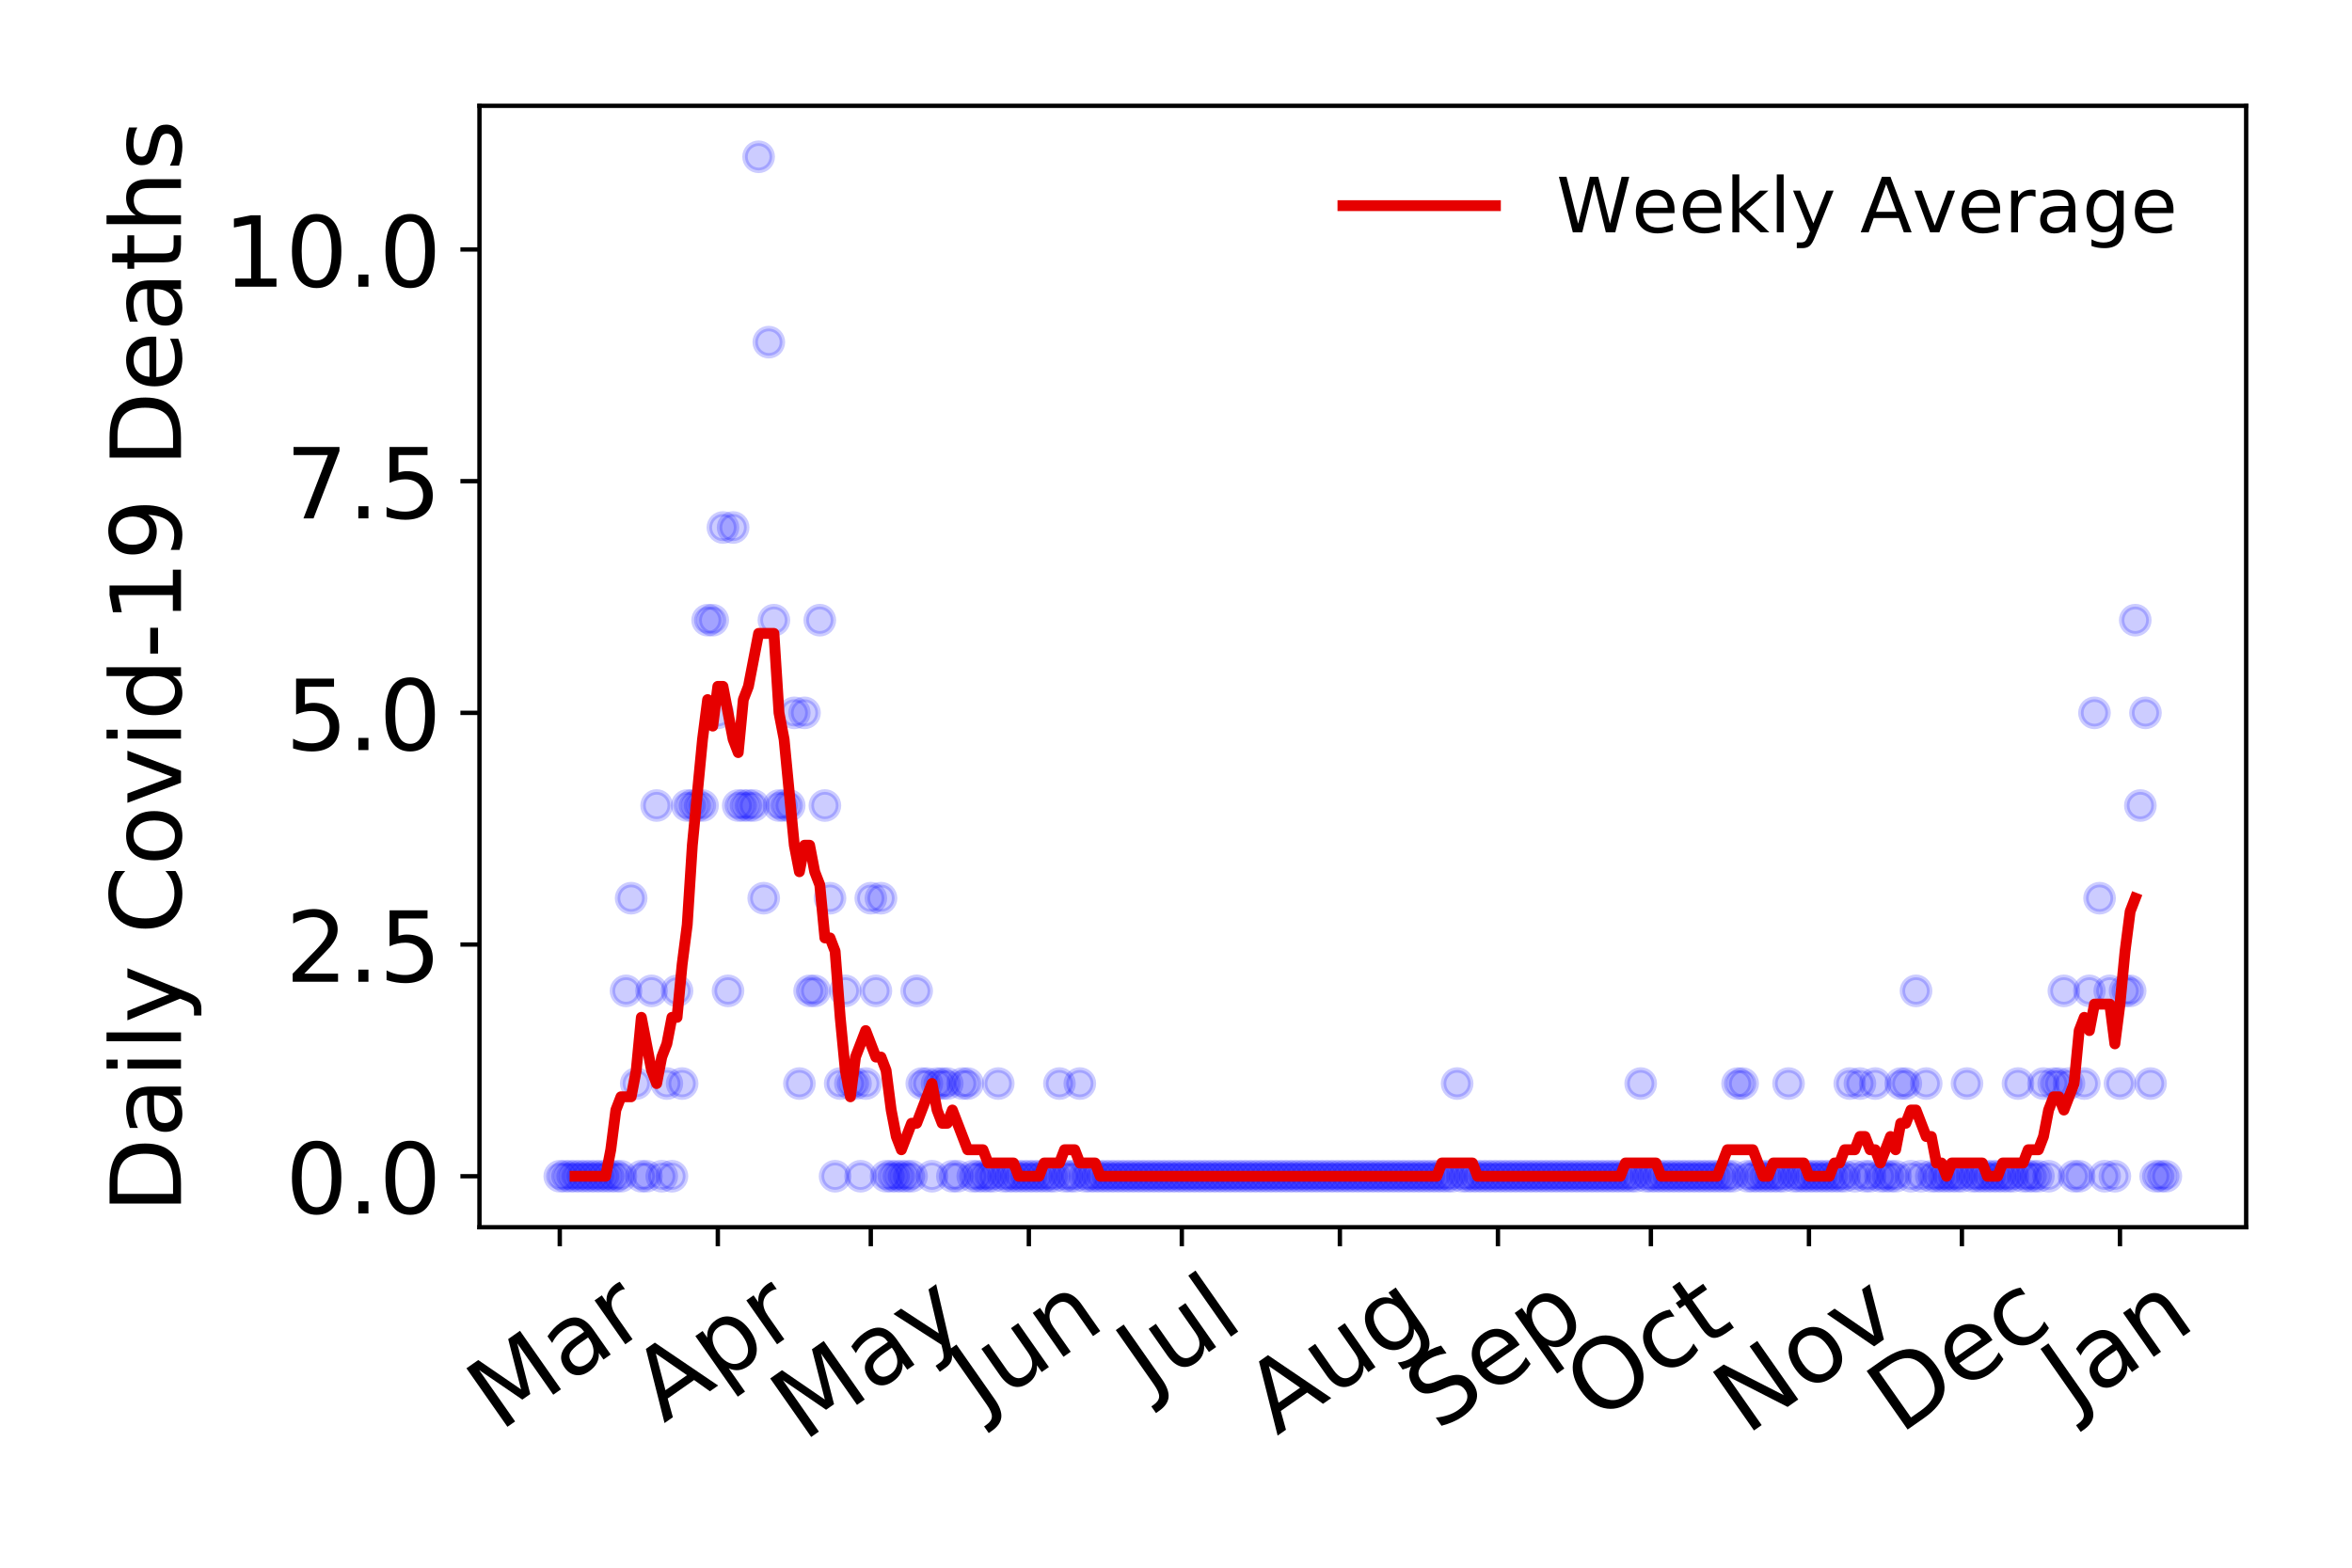<?xml version="1.0" encoding="utf-8" standalone="no"?>
<!DOCTYPE svg PUBLIC "-//W3C//DTD SVG 1.1//EN"
  "http://www.w3.org/Graphics/SVG/1.1/DTD/svg11.dtd">
<!-- Created with matplotlib (https://matplotlib.org/) -->
<svg height="288pt" version="1.1" viewBox="0 0 432 288" width="432pt" xmlns="http://www.w3.org/2000/svg" xmlns:xlink="http://www.w3.org/1999/xlink">
 <defs>
  <style type="text/css">
*{stroke-linecap:butt;stroke-linejoin:round;}
  </style>
 </defs>
 <g id="figure_1">
  <g id="patch_1">
   <path d="M 0 288 
L 432 288 
L 432 0 
L 0 0 
z
" style="fill:#ffffff;"/>
  </g>
  <g id="axes_1">
   <g id="patch_2">
    <path d="M 88.065 225.45 
L 412.56 225.45 
L 412.56 19.44 
L 88.065 19.44 
z
" style="fill:#ffffff;"/>
   </g>
   <g id="matplotlib.axis_1">
    <g id="xtick_1">
     <g id="line2d_1">
      <defs>
       <path d="M 0 0 
L 0 3.5 
" id="m2516ed079d" style="stroke:#000000;stroke-width:0.8;"/>
      </defs>
      <g>
       <use style="stroke:#000000;stroke-width:0.8;" x="102.815" xlink:href="#m2516ed079d" y="225.45"/>
      </g>
     </g>
     <g id="text_1">
      <!-- Mar -->
      <defs>
       <path d="M 9.812 72.906 
L 24.516 72.906 
L 43.109 23.297 
L 61.812 72.906 
L 76.516 72.906 
L 76.516 0 
L 66.891 0 
L 66.891 64.016 
L 48.094 14.016 
L 38.188 14.016 
L 19.391 64.016 
L 19.391 0 
L 9.812 0 
z
" id="DejaVuSans-77"/>
       <path d="M 34.281 27.484 
Q 23.391 27.484 19.188 25 
Q 14.984 22.516 14.984 16.5 
Q 14.984 11.719 18.141 8.906 
Q 21.297 6.109 26.703 6.109 
Q 34.188 6.109 38.703 11.406 
Q 43.219 16.703 43.219 25.484 
L 43.219 27.484 
z
M 52.203 31.203 
L 52.203 0 
L 43.219 0 
L 43.219 8.297 
Q 40.141 3.328 35.547 0.953 
Q 30.953 -1.422 24.312 -1.422 
Q 15.922 -1.422 10.953 3.297 
Q 6 8.016 6 15.922 
Q 6 25.141 12.172 29.828 
Q 18.359 34.516 30.609 34.516 
L 43.219 34.516 
L 43.219 35.406 
Q 43.219 41.609 39.141 45 
Q 35.062 48.391 27.688 48.391 
Q 23 48.391 18.547 47.266 
Q 14.109 46.141 10.016 43.891 
L 10.016 52.203 
Q 14.938 54.109 19.578 55.047 
Q 24.219 56 28.609 56 
Q 40.484 56 46.344 49.844 
Q 52.203 43.703 52.203 31.203 
z
" id="DejaVuSans-97"/>
       <path d="M 41.109 46.297 
Q 39.594 47.172 37.812 47.578 
Q 36.031 48 33.891 48 
Q 26.266 48 22.188 43.047 
Q 18.109 38.094 18.109 28.812 
L 18.109 0 
L 9.078 0 
L 9.078 54.688 
L 18.109 54.688 
L 18.109 46.188 
Q 20.953 51.172 25.484 53.578 
Q 30.031 56 36.531 56 
Q 37.453 56 38.578 55.875 
Q 39.703 55.766 41.062 55.516 
z
" id="DejaVuSans-114"/>
      </defs>
      <g transform="translate(91.754 263.132)rotate(-35)scale(0.18 -0.18)">
       <use xlink:href="#DejaVuSans-77"/>
       <use x="86.279" xlink:href="#DejaVuSans-97"/>
       <use x="147.559" xlink:href="#DejaVuSans-114"/>
      </g>
     </g>
    </g>
    <g id="xtick_2">
     <g id="line2d_2">
      <g>
       <use style="stroke:#000000;stroke-width:0.8;" x="131.846" xlink:href="#m2516ed079d" y="225.45"/>
      </g>
     </g>
     <g id="text_2">
      <!-- Apr -->
      <defs>
       <path d="M 34.188 63.188 
L 20.797 26.906 
L 47.609 26.906 
z
M 28.609 72.906 
L 39.797 72.906 
L 67.578 0 
L 57.328 0 
L 50.688 18.703 
L 17.828 18.703 
L 11.188 0 
L 0.781 0 
z
" id="DejaVuSans-65"/>
       <path d="M 18.109 8.203 
L 18.109 -20.797 
L 9.078 -20.797 
L 9.078 54.688 
L 18.109 54.688 
L 18.109 46.391 
Q 20.953 51.266 25.266 53.625 
Q 29.594 56 35.594 56 
Q 45.562 56 51.781 48.094 
Q 58.016 40.188 58.016 27.297 
Q 58.016 14.406 51.781 6.484 
Q 45.562 -1.422 35.594 -1.422 
Q 29.594 -1.422 25.266 0.953 
Q 20.953 3.328 18.109 8.203 
z
M 48.688 27.297 
Q 48.688 37.203 44.609 42.844 
Q 40.531 48.484 33.406 48.484 
Q 26.266 48.484 22.188 42.844 
Q 18.109 37.203 18.109 27.297 
Q 18.109 17.391 22.188 11.75 
Q 26.266 6.109 33.406 6.109 
Q 40.531 6.109 44.609 11.75 
Q 48.688 17.391 48.688 27.297 
z
" id="DejaVuSans-112"/>
      </defs>
      <g transform="translate(121.941 261.514)rotate(-35)scale(0.18 -0.18)">
       <use xlink:href="#DejaVuSans-65"/>
       <use x="68.408" xlink:href="#DejaVuSans-112"/>
       <use x="131.885" xlink:href="#DejaVuSans-114"/>
      </g>
     </g>
    </g>
    <g id="xtick_3">
     <g id="line2d_3">
      <g>
       <use style="stroke:#000000;stroke-width:0.8;" x="159.941" xlink:href="#m2516ed079d" y="225.45"/>
      </g>
     </g>
     <g id="text_3">
      <!-- May -->
      <defs>
       <path d="M 32.172 -5.078 
Q 28.375 -14.844 24.75 -17.812 
Q 21.141 -20.797 15.094 -20.797 
L 7.906 -20.797 
L 7.906 -13.281 
L 13.188 -13.281 
Q 16.891 -13.281 18.938 -11.516 
Q 21 -9.766 23.484 -3.219 
L 25.094 0.875 
L 2.984 54.688 
L 12.5 54.688 
L 29.594 11.922 
L 46.688 54.688 
L 56.203 54.688 
z
" id="DejaVuSans-121"/>
      </defs>
      <g transform="translate(147.547 264.999)rotate(-35)scale(0.18 -0.18)">
       <use xlink:href="#DejaVuSans-77"/>
       <use x="86.279" xlink:href="#DejaVuSans-97"/>
       <use x="147.559" xlink:href="#DejaVuSans-121"/>
      </g>
     </g>
    </g>
    <g id="xtick_4">
     <g id="line2d_4">
      <g>
       <use style="stroke:#000000;stroke-width:0.8;" x="188.972" xlink:href="#m2516ed079d" y="225.45"/>
      </g>
     </g>
     <g id="text_4">
      <!-- Jun -->
      <defs>
       <path d="M 9.812 72.906 
L 19.672 72.906 
L 19.672 5.078 
Q 19.672 -8.109 14.672 -14.062 
Q 9.672 -20.016 -1.422 -20.016 
L -5.172 -20.016 
L -5.172 -11.719 
L -2.094 -11.719 
Q 4.438 -11.719 7.125 -8.047 
Q 9.812 -4.391 9.812 5.078 
z
" id="DejaVuSans-74"/>
       <path d="M 8.5 21.578 
L 8.5 54.688 
L 17.484 54.688 
L 17.484 21.922 
Q 17.484 14.156 20.5 10.266 
Q 23.531 6.391 29.594 6.391 
Q 36.859 6.391 41.078 11.031 
Q 45.312 15.672 45.312 23.688 
L 45.312 54.688 
L 54.297 54.688 
L 54.297 0 
L 45.312 0 
L 45.312 8.406 
Q 42.047 3.422 37.719 1 
Q 33.406 -1.422 27.688 -1.422 
Q 18.266 -1.422 13.375 4.438 
Q 8.5 10.297 8.5 21.578 
z
M 31.109 56 
z
" id="DejaVuSans-117"/>
       <path d="M 54.891 33.016 
L 54.891 0 
L 45.906 0 
L 45.906 32.719 
Q 45.906 40.484 42.875 44.328 
Q 39.844 48.188 33.797 48.188 
Q 26.516 48.188 22.312 43.547 
Q 18.109 38.922 18.109 30.906 
L 18.109 0 
L 9.078 0 
L 9.078 54.688 
L 18.109 54.688 
L 18.109 46.188 
Q 21.344 51.125 25.703 53.562 
Q 30.078 56 35.797 56 
Q 45.219 56 50.047 50.172 
Q 54.891 44.344 54.891 33.016 
z
" id="DejaVuSans-110"/>
      </defs>
      <g transform="translate(180.302 259.785)rotate(-35)scale(0.18 -0.18)">
       <use xlink:href="#DejaVuSans-74"/>
       <use x="29.492" xlink:href="#DejaVuSans-117"/>
       <use x="92.871" xlink:href="#DejaVuSans-110"/>
      </g>
     </g>
    </g>
    <g id="xtick_5">
     <g id="line2d_5">
      <g>
       <use style="stroke:#000000;stroke-width:0.8;" x="217.067" xlink:href="#m2516ed079d" y="225.45"/>
      </g>
     </g>
     <g id="text_5">
      <!-- Jul -->
      <defs>
       <path d="M 9.422 75.984 
L 18.406 75.984 
L 18.406 0 
L 9.422 0 
z
" id="DejaVuSans-108"/>
      </defs>
      <g transform="translate(211.021 256.11)rotate(-35)scale(0.18 -0.18)">
       <use xlink:href="#DejaVuSans-74"/>
       <use x="29.492" xlink:href="#DejaVuSans-117"/>
       <use x="92.871" xlink:href="#DejaVuSans-108"/>
      </g>
     </g>
    </g>
    <g id="xtick_6">
     <g id="line2d_6">
      <g>
       <use style="stroke:#000000;stroke-width:0.8;" x="246.098" xlink:href="#m2516ed079d" y="225.45"/>
      </g>
     </g>
     <g id="text_6">
      <!-- Aug -->
      <defs>
       <path d="M 45.406 27.984 
Q 45.406 37.75 41.375 43.109 
Q 37.359 48.484 30.078 48.484 
Q 22.859 48.484 18.828 43.109 
Q 14.797 37.75 14.797 27.984 
Q 14.797 18.266 18.828 12.891 
Q 22.859 7.516 30.078 7.516 
Q 37.359 7.516 41.375 12.891 
Q 45.406 18.266 45.406 27.984 
z
M 54.391 6.781 
Q 54.391 -7.172 48.188 -13.984 
Q 42 -20.797 29.203 -20.797 
Q 24.469 -20.797 20.266 -20.094 
Q 16.062 -19.391 12.109 -17.922 
L 12.109 -9.188 
Q 16.062 -11.328 19.922 -12.344 
Q 23.781 -13.375 27.781 -13.375 
Q 36.625 -13.375 41.016 -8.766 
Q 45.406 -4.156 45.406 5.172 
L 45.406 9.625 
Q 42.625 4.781 38.281 2.391 
Q 33.938 0 27.875 0 
Q 17.828 0 11.672 7.656 
Q 5.516 15.328 5.516 27.984 
Q 5.516 40.672 11.672 48.328 
Q 17.828 56 27.875 56 
Q 33.938 56 38.281 53.609 
Q 42.625 51.219 45.406 46.391 
L 45.406 54.688 
L 54.391 54.688 
z
" id="DejaVuSans-103"/>
      </defs>
      <g transform="translate(234.551 263.813)rotate(-35)scale(0.18 -0.18)">
       <use xlink:href="#DejaVuSans-65"/>
       <use x="68.408" xlink:href="#DejaVuSans-117"/>
       <use x="131.787" xlink:href="#DejaVuSans-103"/>
      </g>
     </g>
    </g>
    <g id="xtick_7">
     <g id="line2d_7">
      <g>
       <use style="stroke:#000000;stroke-width:0.8;" x="275.13" xlink:href="#m2516ed079d" y="225.45"/>
      </g>
     </g>
     <g id="text_7">
      <!-- Sep -->
      <defs>
       <path d="M 53.516 70.516 
L 53.516 60.891 
Q 47.906 63.578 42.922 64.891 
Q 37.938 66.219 33.297 66.219 
Q 25.25 66.219 20.875 63.094 
Q 16.5 59.969 16.5 54.203 
Q 16.5 49.359 19.406 46.891 
Q 22.312 44.438 30.422 42.922 
L 36.375 41.703 
Q 47.406 39.594 52.656 34.297 
Q 57.906 29 57.906 20.125 
Q 57.906 9.516 50.797 4.047 
Q 43.703 -1.422 29.984 -1.422 
Q 24.812 -1.422 18.969 -0.25 
Q 13.141 0.922 6.891 3.219 
L 6.891 13.375 
Q 12.891 10.016 18.656 8.297 
Q 24.422 6.594 29.984 6.594 
Q 38.422 6.594 43.016 9.906 
Q 47.609 13.234 47.609 19.391 
Q 47.609 24.75 44.312 27.781 
Q 41.016 30.812 33.5 32.328 
L 27.484 33.5 
Q 16.453 35.688 11.516 40.375 
Q 6.594 45.062 6.594 53.422 
Q 6.594 63.094 13.406 68.656 
Q 20.219 74.219 32.172 74.219 
Q 37.312 74.219 42.625 73.281 
Q 47.953 72.359 53.516 70.516 
z
" id="DejaVuSans-83"/>
       <path d="M 56.203 29.594 
L 56.203 25.203 
L 14.891 25.203 
Q 15.484 15.922 20.484 11.062 
Q 25.484 6.203 34.422 6.203 
Q 39.594 6.203 44.453 7.469 
Q 49.312 8.734 54.109 11.281 
L 54.109 2.781 
Q 49.266 0.734 44.188 -0.344 
Q 39.109 -1.422 33.891 -1.422 
Q 20.797 -1.422 13.156 6.188 
Q 5.516 13.812 5.516 26.812 
Q 5.516 40.234 12.766 48.109 
Q 20.016 56 32.328 56 
Q 43.359 56 49.781 48.891 
Q 56.203 41.797 56.203 29.594 
z
M 47.219 32.234 
Q 47.125 39.594 43.094 43.984 
Q 39.062 48.391 32.422 48.391 
Q 24.906 48.391 20.391 44.141 
Q 15.875 39.891 15.188 32.172 
z
" id="DejaVuSans-101"/>
      </defs>
      <g transform="translate(264.082 263.115)rotate(-35)scale(0.18 -0.18)">
       <use xlink:href="#DejaVuSans-83"/>
       <use x="63.477" xlink:href="#DejaVuSans-101"/>
       <use x="125" xlink:href="#DejaVuSans-112"/>
      </g>
     </g>
    </g>
    <g id="xtick_8">
     <g id="line2d_8">
      <g>
       <use style="stroke:#000000;stroke-width:0.8;" x="303.224" xlink:href="#m2516ed079d" y="225.45"/>
      </g>
     </g>
     <g id="text_8">
      <!-- Oct -->
      <defs>
       <path d="M 39.406 66.219 
Q 28.656 66.219 22.328 58.203 
Q 16.016 50.203 16.016 36.375 
Q 16.016 22.609 22.328 14.594 
Q 28.656 6.594 39.406 6.594 
Q 50.141 6.594 56.422 14.594 
Q 62.703 22.609 62.703 36.375 
Q 62.703 50.203 56.422 58.203 
Q 50.141 66.219 39.406 66.219 
z
M 39.406 74.219 
Q 54.734 74.219 63.906 63.938 
Q 73.094 53.656 73.094 36.375 
Q 73.094 19.141 63.906 8.859 
Q 54.734 -1.422 39.406 -1.422 
Q 24.031 -1.422 14.812 8.828 
Q 5.609 19.094 5.609 36.375 
Q 5.609 53.656 14.812 63.938 
Q 24.031 74.219 39.406 74.219 
z
" id="DejaVuSans-79"/>
       <path d="M 48.781 52.594 
L 48.781 44.188 
Q 44.969 46.297 41.141 47.344 
Q 37.312 48.391 33.406 48.391 
Q 24.656 48.391 19.812 42.844 
Q 14.984 37.312 14.984 27.297 
Q 14.984 17.281 19.812 11.734 
Q 24.656 6.203 33.406 6.203 
Q 37.312 6.203 41.141 7.25 
Q 44.969 8.297 48.781 10.406 
L 48.781 2.094 
Q 45.016 0.344 40.984 -0.531 
Q 36.969 -1.422 32.422 -1.422 
Q 20.062 -1.422 12.781 6.344 
Q 5.516 14.109 5.516 27.297 
Q 5.516 40.672 12.859 48.328 
Q 20.219 56 33.016 56 
Q 37.156 56 41.109 55.141 
Q 45.062 54.297 48.781 52.594 
z
" id="DejaVuSans-99"/>
       <path d="M 18.312 70.219 
L 18.312 54.688 
L 36.812 54.688 
L 36.812 47.703 
L 18.312 47.703 
L 18.312 18.016 
Q 18.312 11.328 20.141 9.422 
Q 21.969 7.516 27.594 7.516 
L 36.812 7.516 
L 36.812 0 
L 27.594 0 
Q 17.188 0 13.234 3.875 
Q 9.281 7.766 9.281 18.016 
L 9.281 47.703 
L 2.688 47.703 
L 2.688 54.688 
L 9.281 54.688 
L 9.281 70.219 
z
" id="DejaVuSans-116"/>
      </defs>
      <g transform="translate(293.326 261.505)rotate(-35)scale(0.18 -0.18)">
       <use xlink:href="#DejaVuSans-79"/>
       <use x="78.711" xlink:href="#DejaVuSans-99"/>
       <use x="133.691" xlink:href="#DejaVuSans-116"/>
      </g>
     </g>
    </g>
    <g id="xtick_9">
     <g id="line2d_9">
      <g>
       <use style="stroke:#000000;stroke-width:0.8;" x="332.256" xlink:href="#m2516ed079d" y="225.45"/>
      </g>
     </g>
     <g id="text_9">
      <!-- Nov -->
      <defs>
       <path d="M 9.812 72.906 
L 23.094 72.906 
L 55.422 11.922 
L 55.422 72.906 
L 64.984 72.906 
L 64.984 0 
L 51.703 0 
L 19.391 60.984 
L 19.391 0 
L 9.812 0 
z
" id="DejaVuSans-78"/>
       <path d="M 30.609 48.391 
Q 23.391 48.391 19.188 42.75 
Q 14.984 37.109 14.984 27.297 
Q 14.984 17.484 19.156 11.844 
Q 23.344 6.203 30.609 6.203 
Q 37.797 6.203 41.984 11.859 
Q 46.188 17.531 46.188 27.297 
Q 46.188 37.016 41.984 42.703 
Q 37.797 48.391 30.609 48.391 
z
M 30.609 56 
Q 42.328 56 49.016 48.375 
Q 55.719 40.766 55.719 27.297 
Q 55.719 13.875 49.016 6.219 
Q 42.328 -1.422 30.609 -1.422 
Q 18.844 -1.422 12.172 6.219 
Q 5.516 13.875 5.516 27.297 
Q 5.516 40.766 12.172 48.375 
Q 18.844 56 30.609 56 
z
" id="DejaVuSans-111"/>
       <path d="M 2.984 54.688 
L 12.5 54.688 
L 29.594 8.797 
L 46.688 54.688 
L 56.203 54.688 
L 35.688 0 
L 23.484 0 
z
" id="DejaVuSans-118"/>
      </defs>
      <g transform="translate(320.715 263.805)rotate(-35)scale(0.18 -0.18)">
       <use xlink:href="#DejaVuSans-78"/>
       <use x="74.805" xlink:href="#DejaVuSans-111"/>
       <use x="135.986" xlink:href="#DejaVuSans-118"/>
      </g>
     </g>
    </g>
    <g id="xtick_10">
     <g id="line2d_10">
      <g>
       <use style="stroke:#000000;stroke-width:0.8;" x="360.35" xlink:href="#m2516ed079d" y="225.45"/>
      </g>
     </g>
     <g id="text_10">
      <!-- Dec -->
      <defs>
       <path d="M 19.672 64.797 
L 19.672 8.109 
L 31.594 8.109 
Q 46.688 8.109 53.688 14.938 
Q 60.688 21.781 60.688 36.531 
Q 60.688 51.172 53.688 57.984 
Q 46.688 64.797 31.594 64.797 
z
M 9.812 72.906 
L 30.078 72.906 
Q 51.266 72.906 61.172 64.094 
Q 71.094 55.281 71.094 36.531 
Q 71.094 17.672 61.125 8.828 
Q 51.172 0 30.078 0 
L 9.812 0 
z
" id="DejaVuSans-68"/>
      </defs>
      <g transform="translate(348.933 263.633)rotate(-35)scale(0.18 -0.18)">
       <use xlink:href="#DejaVuSans-68"/>
       <use x="77.002" xlink:href="#DejaVuSans-101"/>
       <use x="138.525" xlink:href="#DejaVuSans-99"/>
      </g>
     </g>
    </g>
    <g id="xtick_11">
     <g id="line2d_11">
      <g>
       <use style="stroke:#000000;stroke-width:0.8;" x="389.382" xlink:href="#m2516ed079d" y="225.45"/>
      </g>
     </g>
     <g id="text_11">
      <!-- Jan -->
      <g transform="translate(380.866 259.569)rotate(-35)scale(0.18 -0.18)">
       <use xlink:href="#DejaVuSans-74"/>
       <use x="29.492" xlink:href="#DejaVuSans-97"/>
       <use x="90.771" xlink:href="#DejaVuSans-110"/>
      </g>
     </g>
    </g>
   </g>
   <g id="matplotlib.axis_2">
    <g id="ytick_1">
     <g id="line2d_12">
      <defs>
       <path d="M 0 0 
L -3.5 0 
" id="m37eeceb77d" style="stroke:#000000;stroke-width:0.8;"/>
      </defs>
      <g>
       <use style="stroke:#000000;stroke-width:0.8;" x="88.065" xlink:href="#m37eeceb77d" y="216.085"/>
      </g>
     </g>
     <g id="text_12">
      <!-- 0.0 -->
      <defs>
       <path d="M 31.781 66.406 
Q 24.172 66.406 20.328 58.906 
Q 16.5 51.422 16.5 36.375 
Q 16.5 21.391 20.328 13.891 
Q 24.172 6.391 31.781 6.391 
Q 39.453 6.391 43.281 13.891 
Q 47.125 21.391 47.125 36.375 
Q 47.125 51.422 43.281 58.906 
Q 39.453 66.406 31.781 66.406 
z
M 31.781 74.219 
Q 44.047 74.219 50.516 64.516 
Q 56.984 54.828 56.984 36.375 
Q 56.984 17.969 50.516 8.266 
Q 44.047 -1.422 31.781 -1.422 
Q 19.531 -1.422 13.062 8.266 
Q 6.594 17.969 6.594 36.375 
Q 6.594 54.828 13.062 64.516 
Q 19.531 74.219 31.781 74.219 
z
" id="DejaVuSans-48"/>
       <path d="M 10.688 12.406 
L 21 12.406 
L 21 0 
L 10.688 0 
z
" id="DejaVuSans-46"/>
      </defs>
      <g transform="translate(52.439 222.924)scale(0.18 -0.18)">
       <use xlink:href="#DejaVuSans-48"/>
       <use x="63.623" xlink:href="#DejaVuSans-46"/>
       <use x="95.41" xlink:href="#DejaVuSans-48"/>
      </g>
     </g>
    </g>
    <g id="ytick_2">
     <g id="line2d_13">
      <g>
       <use style="stroke:#000000;stroke-width:0.8;" x="88.065" xlink:href="#m37eeceb77d" y="173.522"/>
      </g>
     </g>
     <g id="text_13">
      <!-- 2.5 -->
      <defs>
       <path d="M 19.188 8.297 
L 53.609 8.297 
L 53.609 0 
L 7.328 0 
L 7.328 8.297 
Q 12.938 14.109 22.625 23.891 
Q 32.328 33.688 34.812 36.531 
Q 39.547 41.844 41.422 45.531 
Q 43.312 49.219 43.312 52.781 
Q 43.312 58.594 39.234 62.25 
Q 35.156 65.922 28.609 65.922 
Q 23.969 65.922 18.812 64.312 
Q 13.672 62.703 7.812 59.422 
L 7.812 69.391 
Q 13.766 71.781 18.938 73 
Q 24.125 74.219 28.422 74.219 
Q 39.75 74.219 46.484 68.547 
Q 53.219 62.891 53.219 53.422 
Q 53.219 48.922 51.531 44.891 
Q 49.859 40.875 45.406 35.406 
Q 44.188 33.984 37.641 27.219 
Q 31.109 20.453 19.188 8.297 
z
" id="DejaVuSans-50"/>
       <path d="M 10.797 72.906 
L 49.516 72.906 
L 49.516 64.594 
L 19.828 64.594 
L 19.828 46.734 
Q 21.969 47.469 24.109 47.828 
Q 26.266 48.188 28.422 48.188 
Q 40.625 48.188 47.75 41.5 
Q 54.891 34.812 54.891 23.391 
Q 54.891 11.625 47.562 5.094 
Q 40.234 -1.422 26.906 -1.422 
Q 22.312 -1.422 17.547 -0.641 
Q 12.797 0.141 7.719 1.703 
L 7.719 11.625 
Q 12.109 9.234 16.797 8.062 
Q 21.484 6.891 26.703 6.891 
Q 35.156 6.891 40.078 11.328 
Q 45.016 15.766 45.016 23.391 
Q 45.016 31 40.078 35.438 
Q 35.156 39.891 26.703 39.891 
Q 22.75 39.891 18.812 39.016 
Q 14.891 38.141 10.797 36.281 
z
" id="DejaVuSans-53"/>
      </defs>
      <g transform="translate(52.439 180.36)scale(0.18 -0.18)">
       <use xlink:href="#DejaVuSans-50"/>
       <use x="63.623" xlink:href="#DejaVuSans-46"/>
       <use x="95.41" xlink:href="#DejaVuSans-53"/>
      </g>
     </g>
    </g>
    <g id="ytick_3">
     <g id="line2d_14">
      <g>
       <use style="stroke:#000000;stroke-width:0.8;" x="88.065" xlink:href="#m37eeceb77d" y="130.958"/>
      </g>
     </g>
     <g id="text_14">
      <!-- 5.0 -->
      <g transform="translate(52.439 137.796)scale(0.18 -0.18)">
       <use xlink:href="#DejaVuSans-53"/>
       <use x="63.623" xlink:href="#DejaVuSans-46"/>
       <use x="95.41" xlink:href="#DejaVuSans-48"/>
      </g>
     </g>
    </g>
    <g id="ytick_4">
     <g id="line2d_15">
      <g>
       <use style="stroke:#000000;stroke-width:0.8;" x="88.065" xlink:href="#m37eeceb77d" y="88.394"/>
      </g>
     </g>
     <g id="text_15">
      <!-- 7.5 -->
      <defs>
       <path d="M 8.203 72.906 
L 55.078 72.906 
L 55.078 68.703 
L 28.609 0 
L 18.312 0 
L 43.219 64.594 
L 8.203 64.594 
z
" id="DejaVuSans-55"/>
      </defs>
      <g transform="translate(52.439 95.232)scale(0.18 -0.18)">
       <use xlink:href="#DejaVuSans-55"/>
       <use x="63.623" xlink:href="#DejaVuSans-46"/>
       <use x="95.41" xlink:href="#DejaVuSans-53"/>
      </g>
     </g>
    </g>
    <g id="ytick_5">
     <g id="line2d_16">
      <g>
       <use style="stroke:#000000;stroke-width:0.8;" x="88.065" xlink:href="#m37eeceb77d" y="45.83"/>
      </g>
     </g>
     <g id="text_16">
      <!-- 10.0 -->
      <defs>
       <path d="M 12.406 8.297 
L 28.516 8.297 
L 28.516 63.922 
L 10.984 60.406 
L 10.984 69.391 
L 28.422 72.906 
L 38.281 72.906 
L 38.281 8.297 
L 54.391 8.297 
L 54.391 0 
L 12.406 0 
z
" id="DejaVuSans-49"/>
      </defs>
      <g transform="translate(40.987 52.668)scale(0.18 -0.18)">
       <use xlink:href="#DejaVuSans-49"/>
       <use x="63.623" xlink:href="#DejaVuSans-48"/>
       <use x="127.246" xlink:href="#DejaVuSans-46"/>
       <use x="159.033" xlink:href="#DejaVuSans-48"/>
      </g>
     </g>
    </g>
    <g id="text_17">
     <!-- Daily Covid-19 Deaths -->
     <defs>
      <path d="M 9.422 54.688 
L 18.406 54.688 
L 18.406 0 
L 9.422 0 
z
M 9.422 75.984 
L 18.406 75.984 
L 18.406 64.594 
L 9.422 64.594 
z
" id="DejaVuSans-105"/>
      <path id="DejaVuSans-32"/>
      <path d="M 64.406 67.281 
L 64.406 56.891 
Q 59.422 61.531 53.781 63.812 
Q 48.141 66.109 41.797 66.109 
Q 29.297 66.109 22.656 58.469 
Q 16.016 50.828 16.016 36.375 
Q 16.016 21.969 22.656 14.328 
Q 29.297 6.688 41.797 6.688 
Q 48.141 6.688 53.781 8.984 
Q 59.422 11.281 64.406 15.922 
L 64.406 5.609 
Q 59.234 2.094 53.438 0.328 
Q 47.656 -1.422 41.219 -1.422 
Q 24.656 -1.422 15.125 8.703 
Q 5.609 18.844 5.609 36.375 
Q 5.609 53.953 15.125 64.078 
Q 24.656 74.219 41.219 74.219 
Q 47.75 74.219 53.531 72.484 
Q 59.328 70.75 64.406 67.281 
z
" id="DejaVuSans-67"/>
      <path d="M 45.406 46.391 
L 45.406 75.984 
L 54.391 75.984 
L 54.391 0 
L 45.406 0 
L 45.406 8.203 
Q 42.578 3.328 38.25 0.953 
Q 33.938 -1.422 27.875 -1.422 
Q 17.969 -1.422 11.734 6.484 
Q 5.516 14.406 5.516 27.297 
Q 5.516 40.188 11.734 48.094 
Q 17.969 56 27.875 56 
Q 33.938 56 38.25 53.625 
Q 42.578 51.266 45.406 46.391 
z
M 14.797 27.297 
Q 14.797 17.391 18.875 11.75 
Q 22.953 6.109 30.078 6.109 
Q 37.203 6.109 41.297 11.75 
Q 45.406 17.391 45.406 27.297 
Q 45.406 37.203 41.297 42.844 
Q 37.203 48.484 30.078 48.484 
Q 22.953 48.484 18.875 42.844 
Q 14.797 37.203 14.797 27.297 
z
" id="DejaVuSans-100"/>
      <path d="M 4.891 31.391 
L 31.203 31.391 
L 31.203 23.391 
L 4.891 23.391 
z
" id="DejaVuSans-45"/>
      <path d="M 10.984 1.516 
L 10.984 10.5 
Q 14.703 8.734 18.5 7.812 
Q 22.312 6.891 25.984 6.891 
Q 35.75 6.891 40.891 13.453 
Q 46.047 20.016 46.781 33.406 
Q 43.953 29.203 39.594 26.953 
Q 35.25 24.703 29.984 24.703 
Q 19.047 24.703 12.672 31.312 
Q 6.297 37.938 6.297 49.422 
Q 6.297 60.641 12.938 67.422 
Q 19.578 74.219 30.609 74.219 
Q 43.266 74.219 49.922 64.516 
Q 56.594 54.828 56.594 36.375 
Q 56.594 19.141 48.406 8.859 
Q 40.234 -1.422 26.422 -1.422 
Q 22.703 -1.422 18.891 -0.688 
Q 15.094 0.047 10.984 1.516 
z
M 30.609 32.422 
Q 37.25 32.422 41.125 36.953 
Q 45.016 41.5 45.016 49.422 
Q 45.016 57.281 41.125 61.844 
Q 37.25 66.406 30.609 66.406 
Q 23.969 66.406 20.094 61.844 
Q 16.219 57.281 16.219 49.422 
Q 16.219 41.5 20.094 36.953 
Q 23.969 32.422 30.609 32.422 
z
" id="DejaVuSans-57"/>
      <path d="M 54.891 33.016 
L 54.891 0 
L 45.906 0 
L 45.906 32.719 
Q 45.906 40.484 42.875 44.328 
Q 39.844 48.188 33.797 48.188 
Q 26.516 48.188 22.312 43.547 
Q 18.109 38.922 18.109 30.906 
L 18.109 0 
L 9.078 0 
L 9.078 75.984 
L 18.109 75.984 
L 18.109 46.188 
Q 21.344 51.125 25.703 53.562 
Q 30.078 56 35.797 56 
Q 45.219 56 50.047 50.172 
Q 54.891 44.344 54.891 33.016 
z
" id="DejaVuSans-104"/>
      <path d="M 44.281 53.078 
L 44.281 44.578 
Q 40.484 46.531 36.375 47.5 
Q 32.281 48.484 27.875 48.484 
Q 21.188 48.484 17.844 46.438 
Q 14.5 44.391 14.5 40.281 
Q 14.5 37.156 16.891 35.375 
Q 19.281 33.594 26.516 31.984 
L 29.594 31.297 
Q 39.156 29.25 43.188 25.516 
Q 47.219 21.781 47.219 15.094 
Q 47.219 7.469 41.188 3.016 
Q 35.156 -1.422 24.609 -1.422 
Q 20.219 -1.422 15.453 -0.562 
Q 10.688 0.297 5.422 2 
L 5.422 11.281 
Q 10.406 8.688 15.234 7.391 
Q 20.062 6.109 24.812 6.109 
Q 31.156 6.109 34.562 8.281 
Q 37.984 10.453 37.984 14.406 
Q 37.984 18.062 35.516 20.016 
Q 33.062 21.969 24.703 23.781 
L 21.578 24.516 
Q 13.234 26.266 9.516 29.906 
Q 5.812 33.547 5.812 39.891 
Q 5.812 47.609 11.281 51.797 
Q 16.75 56 26.812 56 
Q 31.781 56 36.172 55.266 
Q 40.578 54.547 44.281 53.078 
z
" id="DejaVuSans-115"/>
     </defs>
     <g transform="translate(33.243 222.874)rotate(-90)scale(0.18 -0.18)">
      <use xlink:href="#DejaVuSans-68"/>
      <use x="77.002" xlink:href="#DejaVuSans-97"/>
      <use x="138.281" xlink:href="#DejaVuSans-105"/>
      <use x="166.064" xlink:href="#DejaVuSans-108"/>
      <use x="193.848" xlink:href="#DejaVuSans-121"/>
      <use x="253.027" xlink:href="#DejaVuSans-32"/>
      <use x="284.814" xlink:href="#DejaVuSans-67"/>
      <use x="354.639" xlink:href="#DejaVuSans-111"/>
      <use x="415.82" xlink:href="#DejaVuSans-118"/>
      <use x="475" xlink:href="#DejaVuSans-105"/>
      <use x="502.783" xlink:href="#DejaVuSans-100"/>
      <use x="566.26" xlink:href="#DejaVuSans-45"/>
      <use x="602.344" xlink:href="#DejaVuSans-49"/>
      <use x="665.967" xlink:href="#DejaVuSans-57"/>
      <use x="729.59" xlink:href="#DejaVuSans-32"/>
      <use x="761.377" xlink:href="#DejaVuSans-68"/>
      <use x="838.379" xlink:href="#DejaVuSans-101"/>
      <use x="899.902" xlink:href="#DejaVuSans-97"/>
      <use x="961.182" xlink:href="#DejaVuSans-116"/>
      <use x="1000.391" xlink:href="#DejaVuSans-104"/>
      <use x="1063.77" xlink:href="#DejaVuSans-115"/>
     </g>
    </g>
   </g>
   <g id="line2d_17">
    <defs>
     <path d="M 0 2.5 
C 0.663 2.5 1.299 2.237 1.768 1.768 
C 2.237 1.299 2.5 0.663 2.5 0 
C 2.5 -0.663 2.237 -1.299 1.768 -1.768 
C 1.299 -2.237 0.663 -2.5 0 -2.5 
C -0.663 -2.5 -1.299 -2.237 -1.768 -1.768 
C -2.237 -1.299 -2.5 -0.663 -2.5 0 
C -2.5 0.663 -2.237 1.299 -1.768 1.768 
C -1.299 2.237 -0.663 2.5 0 2.5 
z
" id="m19355a995c" style="stroke:#0000ff;stroke-opacity:0.2;"/>
    </defs>
    <g clip-path="url(#p80cfb287b9)">
     <use style="fill:#0000ff;fill-opacity:0.2;stroke:#0000ff;stroke-opacity:0.2;" x="102.815" xlink:href="#m19355a995c" y="216.085"/>
     <use style="fill:#0000ff;fill-opacity:0.2;stroke:#0000ff;stroke-opacity:0.2;" x="103.751" xlink:href="#m19355a995c" y="216.085"/>
     <use style="fill:#0000ff;fill-opacity:0.2;stroke:#0000ff;stroke-opacity:0.2;" x="104.688" xlink:href="#m19355a995c" y="216.085"/>
     <use style="fill:#0000ff;fill-opacity:0.2;stroke:#0000ff;stroke-opacity:0.2;" x="105.624" xlink:href="#m19355a995c" y="216.085"/>
     <use style="fill:#0000ff;fill-opacity:0.2;stroke:#0000ff;stroke-opacity:0.2;" x="106.561" xlink:href="#m19355a995c" y="216.085"/>
     <use style="fill:#0000ff;fill-opacity:0.2;stroke:#0000ff;stroke-opacity:0.2;" x="107.497" xlink:href="#m19355a995c" y="216.085"/>
     <use style="fill:#0000ff;fill-opacity:0.2;stroke:#0000ff;stroke-opacity:0.2;" x="108.434" xlink:href="#m19355a995c" y="216.085"/>
     <use style="fill:#0000ff;fill-opacity:0.2;stroke:#0000ff;stroke-opacity:0.2;" x="109.37" xlink:href="#m19355a995c" y="216.085"/>
     <use style="fill:#0000ff;fill-opacity:0.2;stroke:#0000ff;stroke-opacity:0.2;" x="110.307" xlink:href="#m19355a995c" y="216.085"/>
     <use style="fill:#0000ff;fill-opacity:0.2;stroke:#0000ff;stroke-opacity:0.2;" x="111.243" xlink:href="#m19355a995c" y="216.085"/>
     <use style="fill:#0000ff;fill-opacity:0.2;stroke:#0000ff;stroke-opacity:0.2;" x="112.18" xlink:href="#m19355a995c" y="216.085"/>
     <use style="fill:#0000ff;fill-opacity:0.2;stroke:#0000ff;stroke-opacity:0.2;" x="113.116" xlink:href="#m19355a995c" y="216.085"/>
     <use style="fill:#0000ff;fill-opacity:0.2;stroke:#0000ff;stroke-opacity:0.2;" x="114.053" xlink:href="#m19355a995c" y="216.085"/>
     <use style="fill:#0000ff;fill-opacity:0.2;stroke:#0000ff;stroke-opacity:0.2;" x="114.989" xlink:href="#m19355a995c" y="182.034"/>
     <use style="fill:#0000ff;fill-opacity:0.2;stroke:#0000ff;stroke-opacity:0.2;" x="115.926" xlink:href="#m19355a995c" y="165.009"/>
     <use style="fill:#0000ff;fill-opacity:0.2;stroke:#0000ff;stroke-opacity:0.2;" x="116.862" xlink:href="#m19355a995c" y="199.06"/>
     <use style="fill:#0000ff;fill-opacity:0.2;stroke:#0000ff;stroke-opacity:0.2;" x="117.799" xlink:href="#m19355a995c" y="216.085"/>
     <use style="fill:#0000ff;fill-opacity:0.2;stroke:#0000ff;stroke-opacity:0.2;" x="118.735" xlink:href="#m19355a995c" y="216.085"/>
     <use style="fill:#0000ff;fill-opacity:0.2;stroke:#0000ff;stroke-opacity:0.2;" x="119.672" xlink:href="#m19355a995c" y="182.034"/>
     <use style="fill:#0000ff;fill-opacity:0.2;stroke:#0000ff;stroke-opacity:0.2;" x="120.608" xlink:href="#m19355a995c" y="147.983"/>
     <use style="fill:#0000ff;fill-opacity:0.2;stroke:#0000ff;stroke-opacity:0.2;" x="121.545" xlink:href="#m19355a995c" y="216.085"/>
     <use style="fill:#0000ff;fill-opacity:0.2;stroke:#0000ff;stroke-opacity:0.2;" x="122.481" xlink:href="#m19355a995c" y="199.06"/>
     <use style="fill:#0000ff;fill-opacity:0.2;stroke:#0000ff;stroke-opacity:0.2;" x="123.418" xlink:href="#m19355a995c" y="216.085"/>
     <use style="fill:#0000ff;fill-opacity:0.2;stroke:#0000ff;stroke-opacity:0.2;" x="124.354" xlink:href="#m19355a995c" y="182.034"/>
     <use style="fill:#0000ff;fill-opacity:0.2;stroke:#0000ff;stroke-opacity:0.2;" x="125.291" xlink:href="#m19355a995c" y="199.06"/>
     <use style="fill:#0000ff;fill-opacity:0.2;stroke:#0000ff;stroke-opacity:0.2;" x="126.227" xlink:href="#m19355a995c" y="147.983"/>
     <use style="fill:#0000ff;fill-opacity:0.2;stroke:#0000ff;stroke-opacity:0.2;" x="127.164" xlink:href="#m19355a995c" y="147.983"/>
     <use style="fill:#0000ff;fill-opacity:0.2;stroke:#0000ff;stroke-opacity:0.2;" x="128.1" xlink:href="#m19355a995c" y="147.983"/>
     <use style="fill:#0000ff;fill-opacity:0.2;stroke:#0000ff;stroke-opacity:0.2;" x="129.037" xlink:href="#m19355a995c" y="147.983"/>
     <use style="fill:#0000ff;fill-opacity:0.2;stroke:#0000ff;stroke-opacity:0.2;" x="129.973" xlink:href="#m19355a995c" y="113.932"/>
     <use style="fill:#0000ff;fill-opacity:0.2;stroke:#0000ff;stroke-opacity:0.2;" x="130.91" xlink:href="#m19355a995c" y="113.932"/>
     <use style="fill:#0000ff;fill-opacity:0.2;stroke:#0000ff;stroke-opacity:0.2;" x="131.846" xlink:href="#m19355a995c" y="130.958"/>
     <use style="fill:#0000ff;fill-opacity:0.2;stroke:#0000ff;stroke-opacity:0.2;" x="132.783" xlink:href="#m19355a995c" y="96.906"/>
     <use style="fill:#0000ff;fill-opacity:0.2;stroke:#0000ff;stroke-opacity:0.2;" x="133.719" xlink:href="#m19355a995c" y="182.034"/>
     <use style="fill:#0000ff;fill-opacity:0.2;stroke:#0000ff;stroke-opacity:0.2;" x="134.656" xlink:href="#m19355a995c" y="96.906"/>
     <use style="fill:#0000ff;fill-opacity:0.2;stroke:#0000ff;stroke-opacity:0.2;" x="135.592" xlink:href="#m19355a995c" y="147.983"/>
     <use style="fill:#0000ff;fill-opacity:0.2;stroke:#0000ff;stroke-opacity:0.2;" x="136.529" xlink:href="#m19355a995c" y="147.983"/>
     <use style="fill:#0000ff;fill-opacity:0.2;stroke:#0000ff;stroke-opacity:0.2;" x="137.465" xlink:href="#m19355a995c" y="147.983"/>
     <use style="fill:#0000ff;fill-opacity:0.2;stroke:#0000ff;stroke-opacity:0.2;" x="138.402" xlink:href="#m19355a995c" y="147.983"/>
     <use style="fill:#0000ff;fill-opacity:0.2;stroke:#0000ff;stroke-opacity:0.2;" x="139.338" xlink:href="#m19355a995c" y="28.804"/>
     <use style="fill:#0000ff;fill-opacity:0.2;stroke:#0000ff;stroke-opacity:0.2;" x="140.275" xlink:href="#m19355a995c" y="165.009"/>
     <use style="fill:#0000ff;fill-opacity:0.2;stroke:#0000ff;stroke-opacity:0.2;" x="141.211" xlink:href="#m19355a995c" y="62.855"/>
     <use style="fill:#0000ff;fill-opacity:0.2;stroke:#0000ff;stroke-opacity:0.2;" x="142.148" xlink:href="#m19355a995c" y="113.932"/>
     <use style="fill:#0000ff;fill-opacity:0.2;stroke:#0000ff;stroke-opacity:0.2;" x="143.084" xlink:href="#m19355a995c" y="147.983"/>
     <use style="fill:#0000ff;fill-opacity:0.2;stroke:#0000ff;stroke-opacity:0.2;" x="144.02" xlink:href="#m19355a995c" y="147.983"/>
     <use style="fill:#0000ff;fill-opacity:0.2;stroke:#0000ff;stroke-opacity:0.2;" x="144.957" xlink:href="#m19355a995c" y="147.983"/>
     <use style="fill:#0000ff;fill-opacity:0.2;stroke:#0000ff;stroke-opacity:0.2;" x="145.893" xlink:href="#m19355a995c" y="130.958"/>
     <use style="fill:#0000ff;fill-opacity:0.2;stroke:#0000ff;stroke-opacity:0.2;" x="146.83" xlink:href="#m19355a995c" y="199.06"/>
     <use style="fill:#0000ff;fill-opacity:0.2;stroke:#0000ff;stroke-opacity:0.2;" x="147.766" xlink:href="#m19355a995c" y="130.958"/>
     <use style="fill:#0000ff;fill-opacity:0.2;stroke:#0000ff;stroke-opacity:0.2;" x="148.703" xlink:href="#m19355a995c" y="182.034"/>
     <use style="fill:#0000ff;fill-opacity:0.2;stroke:#0000ff;stroke-opacity:0.2;" x="149.639" xlink:href="#m19355a995c" y="182.034"/>
     <use style="fill:#0000ff;fill-opacity:0.2;stroke:#0000ff;stroke-opacity:0.2;" x="150.576" xlink:href="#m19355a995c" y="113.932"/>
     <use style="fill:#0000ff;fill-opacity:0.2;stroke:#0000ff;stroke-opacity:0.2;" x="151.512" xlink:href="#m19355a995c" y="147.983"/>
     <use style="fill:#0000ff;fill-opacity:0.2;stroke:#0000ff;stroke-opacity:0.2;" x="152.449" xlink:href="#m19355a995c" y="165.009"/>
     <use style="fill:#0000ff;fill-opacity:0.2;stroke:#0000ff;stroke-opacity:0.2;" x="153.385" xlink:href="#m19355a995c" y="216.085"/>
     <use style="fill:#0000ff;fill-opacity:0.2;stroke:#0000ff;stroke-opacity:0.2;" x="154.322" xlink:href="#m19355a995c" y="199.06"/>
     <use style="fill:#0000ff;fill-opacity:0.2;stroke:#0000ff;stroke-opacity:0.2;" x="155.258" xlink:href="#m19355a995c" y="182.034"/>
     <use style="fill:#0000ff;fill-opacity:0.2;stroke:#0000ff;stroke-opacity:0.2;" x="156.195" xlink:href="#m19355a995c" y="199.06"/>
     <use style="fill:#0000ff;fill-opacity:0.2;stroke:#0000ff;stroke-opacity:0.2;" x="157.131" xlink:href="#m19355a995c" y="199.06"/>
     <use style="fill:#0000ff;fill-opacity:0.2;stroke:#0000ff;stroke-opacity:0.2;" x="158.068" xlink:href="#m19355a995c" y="216.085"/>
     <use style="fill:#0000ff;fill-opacity:0.2;stroke:#0000ff;stroke-opacity:0.2;" x="159.004" xlink:href="#m19355a995c" y="199.06"/>
     <use style="fill:#0000ff;fill-opacity:0.2;stroke:#0000ff;stroke-opacity:0.2;" x="159.941" xlink:href="#m19355a995c" y="165.009"/>
     <use style="fill:#0000ff;fill-opacity:0.2;stroke:#0000ff;stroke-opacity:0.2;" x="160.877" xlink:href="#m19355a995c" y="182.034"/>
     <use style="fill:#0000ff;fill-opacity:0.2;stroke:#0000ff;stroke-opacity:0.2;" x="161.814" xlink:href="#m19355a995c" y="165.009"/>
     <use style="fill:#0000ff;fill-opacity:0.2;stroke:#0000ff;stroke-opacity:0.2;" x="162.75" xlink:href="#m19355a995c" y="216.085"/>
     <use style="fill:#0000ff;fill-opacity:0.2;stroke:#0000ff;stroke-opacity:0.2;" x="163.687" xlink:href="#m19355a995c" y="216.085"/>
     <use style="fill:#0000ff;fill-opacity:0.2;stroke:#0000ff;stroke-opacity:0.2;" x="164.623" xlink:href="#m19355a995c" y="216.085"/>
     <use style="fill:#0000ff;fill-opacity:0.2;stroke:#0000ff;stroke-opacity:0.2;" x="165.56" xlink:href="#m19355a995c" y="216.085"/>
     <use style="fill:#0000ff;fill-opacity:0.2;stroke:#0000ff;stroke-opacity:0.2;" x="166.496" xlink:href="#m19355a995c" y="216.085"/>
     <use style="fill:#0000ff;fill-opacity:0.2;stroke:#0000ff;stroke-opacity:0.2;" x="167.433" xlink:href="#m19355a995c" y="216.085"/>
     <use style="fill:#0000ff;fill-opacity:0.2;stroke:#0000ff;stroke-opacity:0.2;" x="168.369" xlink:href="#m19355a995c" y="182.034"/>
     <use style="fill:#0000ff;fill-opacity:0.2;stroke:#0000ff;stroke-opacity:0.2;" x="169.306" xlink:href="#m19355a995c" y="199.06"/>
     <use style="fill:#0000ff;fill-opacity:0.2;stroke:#0000ff;stroke-opacity:0.2;" x="170.242" xlink:href="#m19355a995c" y="199.06"/>
     <use style="fill:#0000ff;fill-opacity:0.2;stroke:#0000ff;stroke-opacity:0.2;" x="171.179" xlink:href="#m19355a995c" y="216.085"/>
     <use style="fill:#0000ff;fill-opacity:0.2;stroke:#0000ff;stroke-opacity:0.2;" x="172.115" xlink:href="#m19355a995c" y="199.06"/>
     <use style="fill:#0000ff;fill-opacity:0.2;stroke:#0000ff;stroke-opacity:0.2;" x="173.052" xlink:href="#m19355a995c" y="199.06"/>
     <use style="fill:#0000ff;fill-opacity:0.2;stroke:#0000ff;stroke-opacity:0.2;" x="173.988" xlink:href="#m19355a995c" y="199.06"/>
     <use style="fill:#0000ff;fill-opacity:0.2;stroke:#0000ff;stroke-opacity:0.2;" x="174.925" xlink:href="#m19355a995c" y="216.085"/>
     <use style="fill:#0000ff;fill-opacity:0.2;stroke:#0000ff;stroke-opacity:0.2;" x="175.861" xlink:href="#m19355a995c" y="216.085"/>
     <use style="fill:#0000ff;fill-opacity:0.2;stroke:#0000ff;stroke-opacity:0.2;" x="176.798" xlink:href="#m19355a995c" y="199.06"/>
     <use style="fill:#0000ff;fill-opacity:0.2;stroke:#0000ff;stroke-opacity:0.2;" x="177.734" xlink:href="#m19355a995c" y="199.06"/>
     <use style="fill:#0000ff;fill-opacity:0.2;stroke:#0000ff;stroke-opacity:0.2;" x="178.671" xlink:href="#m19355a995c" y="216.085"/>
     <use style="fill:#0000ff;fill-opacity:0.2;stroke:#0000ff;stroke-opacity:0.2;" x="179.607" xlink:href="#m19355a995c" y="216.085"/>
     <use style="fill:#0000ff;fill-opacity:0.2;stroke:#0000ff;stroke-opacity:0.2;" x="180.544" xlink:href="#m19355a995c" y="216.085"/>
     <use style="fill:#0000ff;fill-opacity:0.2;stroke:#0000ff;stroke-opacity:0.2;" x="181.48" xlink:href="#m19355a995c" y="216.085"/>
     <use style="fill:#0000ff;fill-opacity:0.2;stroke:#0000ff;stroke-opacity:0.2;" x="182.417" xlink:href="#m19355a995c" y="216.085"/>
     <use style="fill:#0000ff;fill-opacity:0.2;stroke:#0000ff;stroke-opacity:0.2;" x="183.353" xlink:href="#m19355a995c" y="199.06"/>
     <use style="fill:#0000ff;fill-opacity:0.2;stroke:#0000ff;stroke-opacity:0.2;" x="184.29" xlink:href="#m19355a995c" y="216.085"/>
     <use style="fill:#0000ff;fill-opacity:0.2;stroke:#0000ff;stroke-opacity:0.2;" x="185.226" xlink:href="#m19355a995c" y="216.085"/>
     <use style="fill:#0000ff;fill-opacity:0.2;stroke:#0000ff;stroke-opacity:0.2;" x="186.163" xlink:href="#m19355a995c" y="216.085"/>
     <use style="fill:#0000ff;fill-opacity:0.2;stroke:#0000ff;stroke-opacity:0.2;" x="187.099" xlink:href="#m19355a995c" y="216.085"/>
     <use style="fill:#0000ff;fill-opacity:0.2;stroke:#0000ff;stroke-opacity:0.2;" x="188.036" xlink:href="#m19355a995c" y="216.085"/>
     <use style="fill:#0000ff;fill-opacity:0.2;stroke:#0000ff;stroke-opacity:0.2;" x="188.972" xlink:href="#m19355a995c" y="216.085"/>
     <use style="fill:#0000ff;fill-opacity:0.2;stroke:#0000ff;stroke-opacity:0.2;" x="189.909" xlink:href="#m19355a995c" y="216.085"/>
     <use style="fill:#0000ff;fill-opacity:0.2;stroke:#0000ff;stroke-opacity:0.2;" x="190.845" xlink:href="#m19355a995c" y="216.085"/>
     <use style="fill:#0000ff;fill-opacity:0.2;stroke:#0000ff;stroke-opacity:0.2;" x="191.782" xlink:href="#m19355a995c" y="216.085"/>
     <use style="fill:#0000ff;fill-opacity:0.2;stroke:#0000ff;stroke-opacity:0.2;" x="192.718" xlink:href="#m19355a995c" y="216.085"/>
     <use style="fill:#0000ff;fill-opacity:0.2;stroke:#0000ff;stroke-opacity:0.2;" x="193.655" xlink:href="#m19355a995c" y="216.085"/>
     <use style="fill:#0000ff;fill-opacity:0.2;stroke:#0000ff;stroke-opacity:0.2;" x="194.591" xlink:href="#m19355a995c" y="199.06"/>
     <use style="fill:#0000ff;fill-opacity:0.2;stroke:#0000ff;stroke-opacity:0.2;" x="195.528" xlink:href="#m19355a995c" y="216.085"/>
     <use style="fill:#0000ff;fill-opacity:0.2;stroke:#0000ff;stroke-opacity:0.2;" x="196.464" xlink:href="#m19355a995c" y="216.085"/>
     <use style="fill:#0000ff;fill-opacity:0.2;stroke:#0000ff;stroke-opacity:0.2;" x="197.401" xlink:href="#m19355a995c" y="216.085"/>
     <use style="fill:#0000ff;fill-opacity:0.2;stroke:#0000ff;stroke-opacity:0.2;" x="198.337" xlink:href="#m19355a995c" y="199.06"/>
     <use style="fill:#0000ff;fill-opacity:0.2;stroke:#0000ff;stroke-opacity:0.2;" x="199.274" xlink:href="#m19355a995c" y="216.085"/>
     <use style="fill:#0000ff;fill-opacity:0.2;stroke:#0000ff;stroke-opacity:0.2;" x="200.21" xlink:href="#m19355a995c" y="216.085"/>
     <use style="fill:#0000ff;fill-opacity:0.2;stroke:#0000ff;stroke-opacity:0.2;" x="201.147" xlink:href="#m19355a995c" y="216.085"/>
     <use style="fill:#0000ff;fill-opacity:0.2;stroke:#0000ff;stroke-opacity:0.2;" x="202.083" xlink:href="#m19355a995c" y="216.085"/>
     <use style="fill:#0000ff;fill-opacity:0.2;stroke:#0000ff;stroke-opacity:0.2;" x="203.02" xlink:href="#m19355a995c" y="216.085"/>
     <use style="fill:#0000ff;fill-opacity:0.2;stroke:#0000ff;stroke-opacity:0.2;" x="203.956" xlink:href="#m19355a995c" y="216.085"/>
     <use style="fill:#0000ff;fill-opacity:0.2;stroke:#0000ff;stroke-opacity:0.2;" x="204.893" xlink:href="#m19355a995c" y="216.085"/>
     <use style="fill:#0000ff;fill-opacity:0.2;stroke:#0000ff;stroke-opacity:0.2;" x="205.829" xlink:href="#m19355a995c" y="216.085"/>
     <use style="fill:#0000ff;fill-opacity:0.2;stroke:#0000ff;stroke-opacity:0.2;" x="206.766" xlink:href="#m19355a995c" y="216.085"/>
     <use style="fill:#0000ff;fill-opacity:0.2;stroke:#0000ff;stroke-opacity:0.2;" x="207.702" xlink:href="#m19355a995c" y="216.085"/>
     <use style="fill:#0000ff;fill-opacity:0.2;stroke:#0000ff;stroke-opacity:0.2;" x="208.639" xlink:href="#m19355a995c" y="216.085"/>
     <use style="fill:#0000ff;fill-opacity:0.2;stroke:#0000ff;stroke-opacity:0.2;" x="209.575" xlink:href="#m19355a995c" y="216.085"/>
     <use style="fill:#0000ff;fill-opacity:0.2;stroke:#0000ff;stroke-opacity:0.2;" x="210.512" xlink:href="#m19355a995c" y="216.085"/>
     <use style="fill:#0000ff;fill-opacity:0.2;stroke:#0000ff;stroke-opacity:0.2;" x="211.448" xlink:href="#m19355a995c" y="216.085"/>
     <use style="fill:#0000ff;fill-opacity:0.2;stroke:#0000ff;stroke-opacity:0.2;" x="212.385" xlink:href="#m19355a995c" y="216.085"/>
     <use style="fill:#0000ff;fill-opacity:0.2;stroke:#0000ff;stroke-opacity:0.2;" x="213.321" xlink:href="#m19355a995c" y="216.085"/>
     <use style="fill:#0000ff;fill-opacity:0.2;stroke:#0000ff;stroke-opacity:0.2;" x="214.257" xlink:href="#m19355a995c" y="216.085"/>
     <use style="fill:#0000ff;fill-opacity:0.2;stroke:#0000ff;stroke-opacity:0.2;" x="215.194" xlink:href="#m19355a995c" y="216.085"/>
     <use style="fill:#0000ff;fill-opacity:0.2;stroke:#0000ff;stroke-opacity:0.2;" x="216.13" xlink:href="#m19355a995c" y="216.085"/>
     <use style="fill:#0000ff;fill-opacity:0.2;stroke:#0000ff;stroke-opacity:0.2;" x="217.067" xlink:href="#m19355a995c" y="216.085"/>
     <use style="fill:#0000ff;fill-opacity:0.2;stroke:#0000ff;stroke-opacity:0.2;" x="218.003" xlink:href="#m19355a995c" y="216.085"/>
     <use style="fill:#0000ff;fill-opacity:0.2;stroke:#0000ff;stroke-opacity:0.2;" x="218.94" xlink:href="#m19355a995c" y="216.085"/>
     <use style="fill:#0000ff;fill-opacity:0.2;stroke:#0000ff;stroke-opacity:0.2;" x="219.876" xlink:href="#m19355a995c" y="216.085"/>
     <use style="fill:#0000ff;fill-opacity:0.2;stroke:#0000ff;stroke-opacity:0.2;" x="220.813" xlink:href="#m19355a995c" y="216.085"/>
     <use style="fill:#0000ff;fill-opacity:0.2;stroke:#0000ff;stroke-opacity:0.2;" x="221.749" xlink:href="#m19355a995c" y="216.085"/>
     <use style="fill:#0000ff;fill-opacity:0.2;stroke:#0000ff;stroke-opacity:0.2;" x="222.686" xlink:href="#m19355a995c" y="216.085"/>
     <use style="fill:#0000ff;fill-opacity:0.2;stroke:#0000ff;stroke-opacity:0.2;" x="223.622" xlink:href="#m19355a995c" y="216.085"/>
     <use style="fill:#0000ff;fill-opacity:0.2;stroke:#0000ff;stroke-opacity:0.2;" x="224.559" xlink:href="#m19355a995c" y="216.085"/>
     <use style="fill:#0000ff;fill-opacity:0.2;stroke:#0000ff;stroke-opacity:0.2;" x="225.495" xlink:href="#m19355a995c" y="216.085"/>
     <use style="fill:#0000ff;fill-opacity:0.2;stroke:#0000ff;stroke-opacity:0.2;" x="226.432" xlink:href="#m19355a995c" y="216.085"/>
     <use style="fill:#0000ff;fill-opacity:0.2;stroke:#0000ff;stroke-opacity:0.2;" x="227.368" xlink:href="#m19355a995c" y="216.085"/>
     <use style="fill:#0000ff;fill-opacity:0.2;stroke:#0000ff;stroke-opacity:0.2;" x="228.305" xlink:href="#m19355a995c" y="216.085"/>
     <use style="fill:#0000ff;fill-opacity:0.2;stroke:#0000ff;stroke-opacity:0.2;" x="229.241" xlink:href="#m19355a995c" y="216.085"/>
     <use style="fill:#0000ff;fill-opacity:0.2;stroke:#0000ff;stroke-opacity:0.2;" x="230.178" xlink:href="#m19355a995c" y="216.085"/>
     <use style="fill:#0000ff;fill-opacity:0.2;stroke:#0000ff;stroke-opacity:0.2;" x="231.114" xlink:href="#m19355a995c" y="216.085"/>
     <use style="fill:#0000ff;fill-opacity:0.2;stroke:#0000ff;stroke-opacity:0.2;" x="232.051" xlink:href="#m19355a995c" y="216.085"/>
     <use style="fill:#0000ff;fill-opacity:0.2;stroke:#0000ff;stroke-opacity:0.2;" x="232.987" xlink:href="#m19355a995c" y="216.085"/>
     <use style="fill:#0000ff;fill-opacity:0.2;stroke:#0000ff;stroke-opacity:0.2;" x="233.924" xlink:href="#m19355a995c" y="216.085"/>
     <use style="fill:#0000ff;fill-opacity:0.2;stroke:#0000ff;stroke-opacity:0.2;" x="234.86" xlink:href="#m19355a995c" y="216.085"/>
     <use style="fill:#0000ff;fill-opacity:0.2;stroke:#0000ff;stroke-opacity:0.2;" x="235.797" xlink:href="#m19355a995c" y="216.085"/>
     <use style="fill:#0000ff;fill-opacity:0.2;stroke:#0000ff;stroke-opacity:0.2;" x="236.733" xlink:href="#m19355a995c" y="216.085"/>
     <use style="fill:#0000ff;fill-opacity:0.2;stroke:#0000ff;stroke-opacity:0.2;" x="237.67" xlink:href="#m19355a995c" y="216.085"/>
     <use style="fill:#0000ff;fill-opacity:0.2;stroke:#0000ff;stroke-opacity:0.2;" x="238.606" xlink:href="#m19355a995c" y="216.085"/>
     <use style="fill:#0000ff;fill-opacity:0.2;stroke:#0000ff;stroke-opacity:0.2;" x="239.543" xlink:href="#m19355a995c" y="216.085"/>
     <use style="fill:#0000ff;fill-opacity:0.2;stroke:#0000ff;stroke-opacity:0.2;" x="240.479" xlink:href="#m19355a995c" y="216.085"/>
     <use style="fill:#0000ff;fill-opacity:0.2;stroke:#0000ff;stroke-opacity:0.2;" x="241.416" xlink:href="#m19355a995c" y="216.085"/>
     <use style="fill:#0000ff;fill-opacity:0.2;stroke:#0000ff;stroke-opacity:0.2;" x="242.352" xlink:href="#m19355a995c" y="216.085"/>
     <use style="fill:#0000ff;fill-opacity:0.2;stroke:#0000ff;stroke-opacity:0.2;" x="243.289" xlink:href="#m19355a995c" y="216.085"/>
     <use style="fill:#0000ff;fill-opacity:0.2;stroke:#0000ff;stroke-opacity:0.2;" x="244.225" xlink:href="#m19355a995c" y="216.085"/>
     <use style="fill:#0000ff;fill-opacity:0.2;stroke:#0000ff;stroke-opacity:0.2;" x="245.162" xlink:href="#m19355a995c" y="216.085"/>
     <use style="fill:#0000ff;fill-opacity:0.2;stroke:#0000ff;stroke-opacity:0.2;" x="246.098" xlink:href="#m19355a995c" y="216.085"/>
     <use style="fill:#0000ff;fill-opacity:0.2;stroke:#0000ff;stroke-opacity:0.2;" x="247.035" xlink:href="#m19355a995c" y="216.085"/>
     <use style="fill:#0000ff;fill-opacity:0.2;stroke:#0000ff;stroke-opacity:0.2;" x="247.971" xlink:href="#m19355a995c" y="216.085"/>
     <use style="fill:#0000ff;fill-opacity:0.2;stroke:#0000ff;stroke-opacity:0.2;" x="248.908" xlink:href="#m19355a995c" y="216.085"/>
     <use style="fill:#0000ff;fill-opacity:0.2;stroke:#0000ff;stroke-opacity:0.2;" x="249.844" xlink:href="#m19355a995c" y="216.085"/>
     <use style="fill:#0000ff;fill-opacity:0.2;stroke:#0000ff;stroke-opacity:0.2;" x="250.781" xlink:href="#m19355a995c" y="216.085"/>
     <use style="fill:#0000ff;fill-opacity:0.2;stroke:#0000ff;stroke-opacity:0.2;" x="251.717" xlink:href="#m19355a995c" y="216.085"/>
     <use style="fill:#0000ff;fill-opacity:0.2;stroke:#0000ff;stroke-opacity:0.2;" x="252.654" xlink:href="#m19355a995c" y="216.085"/>
     <use style="fill:#0000ff;fill-opacity:0.2;stroke:#0000ff;stroke-opacity:0.2;" x="253.59" xlink:href="#m19355a995c" y="216.085"/>
     <use style="fill:#0000ff;fill-opacity:0.2;stroke:#0000ff;stroke-opacity:0.2;" x="254.527" xlink:href="#m19355a995c" y="216.085"/>
     <use style="fill:#0000ff;fill-opacity:0.2;stroke:#0000ff;stroke-opacity:0.2;" x="255.463" xlink:href="#m19355a995c" y="216.085"/>
     <use style="fill:#0000ff;fill-opacity:0.2;stroke:#0000ff;stroke-opacity:0.2;" x="256.4" xlink:href="#m19355a995c" y="216.085"/>
     <use style="fill:#0000ff;fill-opacity:0.2;stroke:#0000ff;stroke-opacity:0.2;" x="257.336" xlink:href="#m19355a995c" y="216.085"/>
     <use style="fill:#0000ff;fill-opacity:0.2;stroke:#0000ff;stroke-opacity:0.2;" x="258.273" xlink:href="#m19355a995c" y="216.085"/>
     <use style="fill:#0000ff;fill-opacity:0.2;stroke:#0000ff;stroke-opacity:0.2;" x="259.209" xlink:href="#m19355a995c" y="216.085"/>
     <use style="fill:#0000ff;fill-opacity:0.2;stroke:#0000ff;stroke-opacity:0.2;" x="260.146" xlink:href="#m19355a995c" y="216.085"/>
     <use style="fill:#0000ff;fill-opacity:0.2;stroke:#0000ff;stroke-opacity:0.2;" x="261.082" xlink:href="#m19355a995c" y="216.085"/>
     <use style="fill:#0000ff;fill-opacity:0.2;stroke:#0000ff;stroke-opacity:0.2;" x="262.019" xlink:href="#m19355a995c" y="216.085"/>
     <use style="fill:#0000ff;fill-opacity:0.2;stroke:#0000ff;stroke-opacity:0.2;" x="262.955" xlink:href="#m19355a995c" y="216.085"/>
     <use style="fill:#0000ff;fill-opacity:0.2;stroke:#0000ff;stroke-opacity:0.2;" x="263.892" xlink:href="#m19355a995c" y="216.085"/>
     <use style="fill:#0000ff;fill-opacity:0.2;stroke:#0000ff;stroke-opacity:0.2;" x="264.828" xlink:href="#m19355a995c" y="216.085"/>
     <use style="fill:#0000ff;fill-opacity:0.2;stroke:#0000ff;stroke-opacity:0.2;" x="265.765" xlink:href="#m19355a995c" y="216.085"/>
     <use style="fill:#0000ff;fill-opacity:0.2;stroke:#0000ff;stroke-opacity:0.2;" x="266.701" xlink:href="#m19355a995c" y="216.085"/>
     <use style="fill:#0000ff;fill-opacity:0.2;stroke:#0000ff;stroke-opacity:0.2;" x="267.638" xlink:href="#m19355a995c" y="199.06"/>
     <use style="fill:#0000ff;fill-opacity:0.2;stroke:#0000ff;stroke-opacity:0.2;" x="268.574" xlink:href="#m19355a995c" y="216.085"/>
     <use style="fill:#0000ff;fill-opacity:0.2;stroke:#0000ff;stroke-opacity:0.2;" x="269.511" xlink:href="#m19355a995c" y="216.085"/>
     <use style="fill:#0000ff;fill-opacity:0.2;stroke:#0000ff;stroke-opacity:0.2;" x="270.447" xlink:href="#m19355a995c" y="216.085"/>
     <use style="fill:#0000ff;fill-opacity:0.2;stroke:#0000ff;stroke-opacity:0.2;" x="271.384" xlink:href="#m19355a995c" y="216.085"/>
     <use style="fill:#0000ff;fill-opacity:0.2;stroke:#0000ff;stroke-opacity:0.2;" x="272.32" xlink:href="#m19355a995c" y="216.085"/>
     <use style="fill:#0000ff;fill-opacity:0.2;stroke:#0000ff;stroke-opacity:0.2;" x="273.257" xlink:href="#m19355a995c" y="216.085"/>
     <use style="fill:#0000ff;fill-opacity:0.2;stroke:#0000ff;stroke-opacity:0.2;" x="274.193" xlink:href="#m19355a995c" y="216.085"/>
     <use style="fill:#0000ff;fill-opacity:0.2;stroke:#0000ff;stroke-opacity:0.2;" x="275.13" xlink:href="#m19355a995c" y="216.085"/>
     <use style="fill:#0000ff;fill-opacity:0.2;stroke:#0000ff;stroke-opacity:0.2;" x="276.066" xlink:href="#m19355a995c" y="216.085"/>
     <use style="fill:#0000ff;fill-opacity:0.2;stroke:#0000ff;stroke-opacity:0.2;" x="277.003" xlink:href="#m19355a995c" y="216.085"/>
     <use style="fill:#0000ff;fill-opacity:0.2;stroke:#0000ff;stroke-opacity:0.2;" x="277.939" xlink:href="#m19355a995c" y="216.085"/>
     <use style="fill:#0000ff;fill-opacity:0.2;stroke:#0000ff;stroke-opacity:0.2;" x="278.876" xlink:href="#m19355a995c" y="216.085"/>
     <use style="fill:#0000ff;fill-opacity:0.2;stroke:#0000ff;stroke-opacity:0.2;" x="279.812" xlink:href="#m19355a995c" y="216.085"/>
     <use style="fill:#0000ff;fill-opacity:0.2;stroke:#0000ff;stroke-opacity:0.2;" x="280.749" xlink:href="#m19355a995c" y="216.085"/>
     <use style="fill:#0000ff;fill-opacity:0.2;stroke:#0000ff;stroke-opacity:0.2;" x="281.685" xlink:href="#m19355a995c" y="216.085"/>
     <use style="fill:#0000ff;fill-opacity:0.2;stroke:#0000ff;stroke-opacity:0.2;" x="282.622" xlink:href="#m19355a995c" y="216.085"/>
     <use style="fill:#0000ff;fill-opacity:0.2;stroke:#0000ff;stroke-opacity:0.2;" x="283.558" xlink:href="#m19355a995c" y="216.085"/>
     <use style="fill:#0000ff;fill-opacity:0.2;stroke:#0000ff;stroke-opacity:0.2;" x="284.495" xlink:href="#m19355a995c" y="216.085"/>
     <use style="fill:#0000ff;fill-opacity:0.2;stroke:#0000ff;stroke-opacity:0.2;" x="285.431" xlink:href="#m19355a995c" y="216.085"/>
     <use style="fill:#0000ff;fill-opacity:0.2;stroke:#0000ff;stroke-opacity:0.2;" x="286.368" xlink:href="#m19355a995c" y="216.085"/>
     <use style="fill:#0000ff;fill-opacity:0.2;stroke:#0000ff;stroke-opacity:0.2;" x="287.304" xlink:href="#m19355a995c" y="216.085"/>
     <use style="fill:#0000ff;fill-opacity:0.2;stroke:#0000ff;stroke-opacity:0.2;" x="288.24" xlink:href="#m19355a995c" y="216.085"/>
     <use style="fill:#0000ff;fill-opacity:0.2;stroke:#0000ff;stroke-opacity:0.2;" x="289.177" xlink:href="#m19355a995c" y="216.085"/>
     <use style="fill:#0000ff;fill-opacity:0.2;stroke:#0000ff;stroke-opacity:0.2;" x="290.113" xlink:href="#m19355a995c" y="216.085"/>
     <use style="fill:#0000ff;fill-opacity:0.2;stroke:#0000ff;stroke-opacity:0.2;" x="291.05" xlink:href="#m19355a995c" y="216.085"/>
     <use style="fill:#0000ff;fill-opacity:0.2;stroke:#0000ff;stroke-opacity:0.2;" x="291.986" xlink:href="#m19355a995c" y="216.085"/>
     <use style="fill:#0000ff;fill-opacity:0.2;stroke:#0000ff;stroke-opacity:0.2;" x="292.923" xlink:href="#m19355a995c" y="216.085"/>
     <use style="fill:#0000ff;fill-opacity:0.2;stroke:#0000ff;stroke-opacity:0.2;" x="293.859" xlink:href="#m19355a995c" y="216.085"/>
     <use style="fill:#0000ff;fill-opacity:0.2;stroke:#0000ff;stroke-opacity:0.2;" x="294.796" xlink:href="#m19355a995c" y="216.085"/>
     <use style="fill:#0000ff;fill-opacity:0.2;stroke:#0000ff;stroke-opacity:0.2;" x="295.732" xlink:href="#m19355a995c" y="216.085"/>
     <use style="fill:#0000ff;fill-opacity:0.2;stroke:#0000ff;stroke-opacity:0.2;" x="296.669" xlink:href="#m19355a995c" y="216.085"/>
     <use style="fill:#0000ff;fill-opacity:0.2;stroke:#0000ff;stroke-opacity:0.2;" x="297.605" xlink:href="#m19355a995c" y="216.085"/>
     <use style="fill:#0000ff;fill-opacity:0.2;stroke:#0000ff;stroke-opacity:0.2;" x="298.542" xlink:href="#m19355a995c" y="216.085"/>
     <use style="fill:#0000ff;fill-opacity:0.2;stroke:#0000ff;stroke-opacity:0.2;" x="299.478" xlink:href="#m19355a995c" y="216.085"/>
     <use style="fill:#0000ff;fill-opacity:0.2;stroke:#0000ff;stroke-opacity:0.2;" x="300.415" xlink:href="#m19355a995c" y="216.085"/>
     <use style="fill:#0000ff;fill-opacity:0.2;stroke:#0000ff;stroke-opacity:0.2;" x="301.351" xlink:href="#m19355a995c" y="199.06"/>
     <use style="fill:#0000ff;fill-opacity:0.2;stroke:#0000ff;stroke-opacity:0.2;" x="302.288" xlink:href="#m19355a995c" y="216.085"/>
     <use style="fill:#0000ff;fill-opacity:0.2;stroke:#0000ff;stroke-opacity:0.2;" x="303.224" xlink:href="#m19355a995c" y="216.085"/>
     <use style="fill:#0000ff;fill-opacity:0.2;stroke:#0000ff;stroke-opacity:0.2;" x="304.161" xlink:href="#m19355a995c" y="216.085"/>
     <use style="fill:#0000ff;fill-opacity:0.2;stroke:#0000ff;stroke-opacity:0.2;" x="305.097" xlink:href="#m19355a995c" y="216.085"/>
     <use style="fill:#0000ff;fill-opacity:0.2;stroke:#0000ff;stroke-opacity:0.2;" x="306.034" xlink:href="#m19355a995c" y="216.085"/>
     <use style="fill:#0000ff;fill-opacity:0.2;stroke:#0000ff;stroke-opacity:0.2;" x="306.97" xlink:href="#m19355a995c" y="216.085"/>
     <use style="fill:#0000ff;fill-opacity:0.2;stroke:#0000ff;stroke-opacity:0.2;" x="307.907" xlink:href="#m19355a995c" y="216.085"/>
     <use style="fill:#0000ff;fill-opacity:0.2;stroke:#0000ff;stroke-opacity:0.2;" x="308.843" xlink:href="#m19355a995c" y="216.085"/>
     <use style="fill:#0000ff;fill-opacity:0.2;stroke:#0000ff;stroke-opacity:0.2;" x="309.78" xlink:href="#m19355a995c" y="216.085"/>
     <use style="fill:#0000ff;fill-opacity:0.2;stroke:#0000ff;stroke-opacity:0.2;" x="310.716" xlink:href="#m19355a995c" y="216.085"/>
     <use style="fill:#0000ff;fill-opacity:0.2;stroke:#0000ff;stroke-opacity:0.2;" x="311.653" xlink:href="#m19355a995c" y="216.085"/>
     <use style="fill:#0000ff;fill-opacity:0.2;stroke:#0000ff;stroke-opacity:0.2;" x="312.589" xlink:href="#m19355a995c" y="216.085"/>
     <use style="fill:#0000ff;fill-opacity:0.2;stroke:#0000ff;stroke-opacity:0.2;" x="313.526" xlink:href="#m19355a995c" y="216.085"/>
     <use style="fill:#0000ff;fill-opacity:0.2;stroke:#0000ff;stroke-opacity:0.2;" x="314.462" xlink:href="#m19355a995c" y="216.085"/>
     <use style="fill:#0000ff;fill-opacity:0.2;stroke:#0000ff;stroke-opacity:0.2;" x="315.399" xlink:href="#m19355a995c" y="216.085"/>
     <use style="fill:#0000ff;fill-opacity:0.2;stroke:#0000ff;stroke-opacity:0.2;" x="316.335" xlink:href="#m19355a995c" y="216.085"/>
     <use style="fill:#0000ff;fill-opacity:0.2;stroke:#0000ff;stroke-opacity:0.2;" x="317.272" xlink:href="#m19355a995c" y="216.085"/>
     <use style="fill:#0000ff;fill-opacity:0.2;stroke:#0000ff;stroke-opacity:0.2;" x="318.208" xlink:href="#m19355a995c" y="216.085"/>
     <use style="fill:#0000ff;fill-opacity:0.2;stroke:#0000ff;stroke-opacity:0.2;" x="319.145" xlink:href="#m19355a995c" y="199.06"/>
     <use style="fill:#0000ff;fill-opacity:0.2;stroke:#0000ff;stroke-opacity:0.2;" x="320.081" xlink:href="#m19355a995c" y="199.06"/>
     <use style="fill:#0000ff;fill-opacity:0.2;stroke:#0000ff;stroke-opacity:0.2;" x="321.018" xlink:href="#m19355a995c" y="216.085"/>
     <use style="fill:#0000ff;fill-opacity:0.2;stroke:#0000ff;stroke-opacity:0.2;" x="321.954" xlink:href="#m19355a995c" y="216.085"/>
     <use style="fill:#0000ff;fill-opacity:0.2;stroke:#0000ff;stroke-opacity:0.2;" x="322.891" xlink:href="#m19355a995c" y="216.085"/>
     <use style="fill:#0000ff;fill-opacity:0.2;stroke:#0000ff;stroke-opacity:0.2;" x="323.827" xlink:href="#m19355a995c" y="216.085"/>
     <use style="fill:#0000ff;fill-opacity:0.2;stroke:#0000ff;stroke-opacity:0.2;" x="324.764" xlink:href="#m19355a995c" y="216.085"/>
     <use style="fill:#0000ff;fill-opacity:0.2;stroke:#0000ff;stroke-opacity:0.2;" x="325.7" xlink:href="#m19355a995c" y="216.085"/>
     <use style="fill:#0000ff;fill-opacity:0.2;stroke:#0000ff;stroke-opacity:0.2;" x="326.637" xlink:href="#m19355a995c" y="216.085"/>
     <use style="fill:#0000ff;fill-opacity:0.2;stroke:#0000ff;stroke-opacity:0.2;" x="327.573" xlink:href="#m19355a995c" y="216.085"/>
     <use style="fill:#0000ff;fill-opacity:0.2;stroke:#0000ff;stroke-opacity:0.2;" x="328.51" xlink:href="#m19355a995c" y="199.06"/>
     <use style="fill:#0000ff;fill-opacity:0.2;stroke:#0000ff;stroke-opacity:0.2;" x="329.446" xlink:href="#m19355a995c" y="216.085"/>
     <use style="fill:#0000ff;fill-opacity:0.2;stroke:#0000ff;stroke-opacity:0.2;" x="330.383" xlink:href="#m19355a995c" y="216.085"/>
     <use style="fill:#0000ff;fill-opacity:0.2;stroke:#0000ff;stroke-opacity:0.2;" x="331.319" xlink:href="#m19355a995c" y="216.085"/>
     <use style="fill:#0000ff;fill-opacity:0.2;stroke:#0000ff;stroke-opacity:0.2;" x="332.256" xlink:href="#m19355a995c" y="216.085"/>
     <use style="fill:#0000ff;fill-opacity:0.2;stroke:#0000ff;stroke-opacity:0.2;" x="333.192" xlink:href="#m19355a995c" y="216.085"/>
     <use style="fill:#0000ff;fill-opacity:0.2;stroke:#0000ff;stroke-opacity:0.2;" x="334.129" xlink:href="#m19355a995c" y="216.085"/>
     <use style="fill:#0000ff;fill-opacity:0.2;stroke:#0000ff;stroke-opacity:0.2;" x="335.065" xlink:href="#m19355a995c" y="216.085"/>
     <use style="fill:#0000ff;fill-opacity:0.2;stroke:#0000ff;stroke-opacity:0.2;" x="336.002" xlink:href="#m19355a995c" y="216.085"/>
     <use style="fill:#0000ff;fill-opacity:0.2;stroke:#0000ff;stroke-opacity:0.2;" x="336.938" xlink:href="#m19355a995c" y="216.085"/>
     <use style="fill:#0000ff;fill-opacity:0.2;stroke:#0000ff;stroke-opacity:0.2;" x="337.875" xlink:href="#m19355a995c" y="216.085"/>
     <use style="fill:#0000ff;fill-opacity:0.2;stroke:#0000ff;stroke-opacity:0.2;" x="338.811" xlink:href="#m19355a995c" y="216.085"/>
     <use style="fill:#0000ff;fill-opacity:0.2;stroke:#0000ff;stroke-opacity:0.2;" x="339.748" xlink:href="#m19355a995c" y="199.06"/>
     <use style="fill:#0000ff;fill-opacity:0.2;stroke:#0000ff;stroke-opacity:0.2;" x="340.684" xlink:href="#m19355a995c" y="216.085"/>
     <use style="fill:#0000ff;fill-opacity:0.2;stroke:#0000ff;stroke-opacity:0.2;" x="341.621" xlink:href="#m19355a995c" y="199.06"/>
     <use style="fill:#0000ff;fill-opacity:0.2;stroke:#0000ff;stroke-opacity:0.2;" x="342.557" xlink:href="#m19355a995c" y="216.085"/>
     <use style="fill:#0000ff;fill-opacity:0.2;stroke:#0000ff;stroke-opacity:0.2;" x="343.494" xlink:href="#m19355a995c" y="216.085"/>
     <use style="fill:#0000ff;fill-opacity:0.2;stroke:#0000ff;stroke-opacity:0.2;" x="344.43" xlink:href="#m19355a995c" y="199.06"/>
     <use style="fill:#0000ff;fill-opacity:0.2;stroke:#0000ff;stroke-opacity:0.2;" x="345.367" xlink:href="#m19355a995c" y="216.085"/>
     <use style="fill:#0000ff;fill-opacity:0.2;stroke:#0000ff;stroke-opacity:0.2;" x="346.303" xlink:href="#m19355a995c" y="216.085"/>
     <use style="fill:#0000ff;fill-opacity:0.2;stroke:#0000ff;stroke-opacity:0.2;" x="347.24" xlink:href="#m19355a995c" y="216.085"/>
     <use style="fill:#0000ff;fill-opacity:0.2;stroke:#0000ff;stroke-opacity:0.2;" x="348.176" xlink:href="#m19355a995c" y="216.085"/>
     <use style="fill:#0000ff;fill-opacity:0.2;stroke:#0000ff;stroke-opacity:0.2;" x="349.113" xlink:href="#m19355a995c" y="199.06"/>
     <use style="fill:#0000ff;fill-opacity:0.2;stroke:#0000ff;stroke-opacity:0.2;" x="350.049" xlink:href="#m19355a995c" y="199.06"/>
     <use style="fill:#0000ff;fill-opacity:0.2;stroke:#0000ff;stroke-opacity:0.2;" x="350.986" xlink:href="#m19355a995c" y="216.085"/>
     <use style="fill:#0000ff;fill-opacity:0.2;stroke:#0000ff;stroke-opacity:0.2;" x="351.922" xlink:href="#m19355a995c" y="182.034"/>
     <use style="fill:#0000ff;fill-opacity:0.2;stroke:#0000ff;stroke-opacity:0.2;" x="352.859" xlink:href="#m19355a995c" y="216.085"/>
     <use style="fill:#0000ff;fill-opacity:0.2;stroke:#0000ff;stroke-opacity:0.2;" x="353.795" xlink:href="#m19355a995c" y="199.06"/>
     <use style="fill:#0000ff;fill-opacity:0.2;stroke:#0000ff;stroke-opacity:0.2;" x="354.732" xlink:href="#m19355a995c" y="216.085"/>
     <use style="fill:#0000ff;fill-opacity:0.2;stroke:#0000ff;stroke-opacity:0.2;" x="355.668" xlink:href="#m19355a995c" y="216.085"/>
     <use style="fill:#0000ff;fill-opacity:0.2;stroke:#0000ff;stroke-opacity:0.2;" x="356.605" xlink:href="#m19355a995c" y="216.085"/>
     <use style="fill:#0000ff;fill-opacity:0.2;stroke:#0000ff;stroke-opacity:0.2;" x="357.541" xlink:href="#m19355a995c" y="216.085"/>
     <use style="fill:#0000ff;fill-opacity:0.2;stroke:#0000ff;stroke-opacity:0.2;" x="358.478" xlink:href="#m19355a995c" y="216.085"/>
     <use style="fill:#0000ff;fill-opacity:0.2;stroke:#0000ff;stroke-opacity:0.2;" x="359.414" xlink:href="#m19355a995c" y="216.085"/>
     <use style="fill:#0000ff;fill-opacity:0.2;stroke:#0000ff;stroke-opacity:0.2;" x="360.35" xlink:href="#m19355a995c" y="216.085"/>
     <use style="fill:#0000ff;fill-opacity:0.2;stroke:#0000ff;stroke-opacity:0.2;" x="361.287" xlink:href="#m19355a995c" y="199.06"/>
     <use style="fill:#0000ff;fill-opacity:0.2;stroke:#0000ff;stroke-opacity:0.2;" x="362.223" xlink:href="#m19355a995c" y="216.085"/>
     <use style="fill:#0000ff;fill-opacity:0.2;stroke:#0000ff;stroke-opacity:0.2;" x="363.16" xlink:href="#m19355a995c" y="216.085"/>
     <use style="fill:#0000ff;fill-opacity:0.2;stroke:#0000ff;stroke-opacity:0.2;" x="364.096" xlink:href="#m19355a995c" y="216.085"/>
     <use style="fill:#0000ff;fill-opacity:0.2;stroke:#0000ff;stroke-opacity:0.2;" x="365.033" xlink:href="#m19355a995c" y="216.085"/>
     <use style="fill:#0000ff;fill-opacity:0.2;stroke:#0000ff;stroke-opacity:0.2;" x="365.969" xlink:href="#m19355a995c" y="216.085"/>
     <use style="fill:#0000ff;fill-opacity:0.2;stroke:#0000ff;stroke-opacity:0.2;" x="366.906" xlink:href="#m19355a995c" y="216.085"/>
     <use style="fill:#0000ff;fill-opacity:0.2;stroke:#0000ff;stroke-opacity:0.2;" x="367.842" xlink:href="#m19355a995c" y="216.085"/>
     <use style="fill:#0000ff;fill-opacity:0.2;stroke:#0000ff;stroke-opacity:0.2;" x="368.779" xlink:href="#m19355a995c" y="216.085"/>
     <use style="fill:#0000ff;fill-opacity:0.2;stroke:#0000ff;stroke-opacity:0.2;" x="369.715" xlink:href="#m19355a995c" y="216.085"/>
     <use style="fill:#0000ff;fill-opacity:0.2;stroke:#0000ff;stroke-opacity:0.2;" x="370.652" xlink:href="#m19355a995c" y="199.06"/>
     <use style="fill:#0000ff;fill-opacity:0.2;stroke:#0000ff;stroke-opacity:0.2;" x="371.588" xlink:href="#m19355a995c" y="216.085"/>
     <use style="fill:#0000ff;fill-opacity:0.2;stroke:#0000ff;stroke-opacity:0.2;" x="372.525" xlink:href="#m19355a995c" y="216.085"/>
     <use style="fill:#0000ff;fill-opacity:0.2;stroke:#0000ff;stroke-opacity:0.2;" x="373.461" xlink:href="#m19355a995c" y="216.085"/>
     <use style="fill:#0000ff;fill-opacity:0.2;stroke:#0000ff;stroke-opacity:0.2;" x="374.398" xlink:href="#m19355a995c" y="216.085"/>
     <use style="fill:#0000ff;fill-opacity:0.2;stroke:#0000ff;stroke-opacity:0.2;" x="375.334" xlink:href="#m19355a995c" y="199.06"/>
     <use style="fill:#0000ff;fill-opacity:0.2;stroke:#0000ff;stroke-opacity:0.2;" x="376.271" xlink:href="#m19355a995c" y="216.085"/>
     <use style="fill:#0000ff;fill-opacity:0.2;stroke:#0000ff;stroke-opacity:0.2;" x="377.207" xlink:href="#m19355a995c" y="199.06"/>
     <use style="fill:#0000ff;fill-opacity:0.2;stroke:#0000ff;stroke-opacity:0.2;" x="378.144" xlink:href="#m19355a995c" y="199.06"/>
     <use style="fill:#0000ff;fill-opacity:0.2;stroke:#0000ff;stroke-opacity:0.2;" x="379.08" xlink:href="#m19355a995c" y="182.034"/>
     <use style="fill:#0000ff;fill-opacity:0.2;stroke:#0000ff;stroke-opacity:0.2;" x="380.017" xlink:href="#m19355a995c" y="199.06"/>
     <use style="fill:#0000ff;fill-opacity:0.2;stroke:#0000ff;stroke-opacity:0.2;" x="380.953" xlink:href="#m19355a995c" y="216.085"/>
     <use style="fill:#0000ff;fill-opacity:0.2;stroke:#0000ff;stroke-opacity:0.2;" x="381.89" xlink:href="#m19355a995c" y="216.085"/>
     <use style="fill:#0000ff;fill-opacity:0.2;stroke:#0000ff;stroke-opacity:0.2;" x="382.826" xlink:href="#m19355a995c" y="199.06"/>
     <use style="fill:#0000ff;fill-opacity:0.2;stroke:#0000ff;stroke-opacity:0.2;" x="383.763" xlink:href="#m19355a995c" y="182.034"/>
     <use style="fill:#0000ff;fill-opacity:0.2;stroke:#0000ff;stroke-opacity:0.2;" x="384.699" xlink:href="#m19355a995c" y="130.958"/>
     <use style="fill:#0000ff;fill-opacity:0.2;stroke:#0000ff;stroke-opacity:0.2;" x="385.636" xlink:href="#m19355a995c" y="165.009"/>
     <use style="fill:#0000ff;fill-opacity:0.2;stroke:#0000ff;stroke-opacity:0.2;" x="386.572" xlink:href="#m19355a995c" y="216.085"/>
     <use style="fill:#0000ff;fill-opacity:0.2;stroke:#0000ff;stroke-opacity:0.2;" x="387.509" xlink:href="#m19355a995c" y="182.034"/>
     <use style="fill:#0000ff;fill-opacity:0.2;stroke:#0000ff;stroke-opacity:0.2;" x="388.445" xlink:href="#m19355a995c" y="216.085"/>
     <use style="fill:#0000ff;fill-opacity:0.2;stroke:#0000ff;stroke-opacity:0.2;" x="389.382" xlink:href="#m19355a995c" y="199.06"/>
     <use style="fill:#0000ff;fill-opacity:0.2;stroke:#0000ff;stroke-opacity:0.2;" x="390.318" xlink:href="#m19355a995c" y="182.034"/>
     <use style="fill:#0000ff;fill-opacity:0.2;stroke:#0000ff;stroke-opacity:0.2;" x="391.255" xlink:href="#m19355a995c" y="182.034"/>
     <use style="fill:#0000ff;fill-opacity:0.2;stroke:#0000ff;stroke-opacity:0.2;" x="392.191" xlink:href="#m19355a995c" y="113.932"/>
     <use style="fill:#0000ff;fill-opacity:0.2;stroke:#0000ff;stroke-opacity:0.2;" x="393.128" xlink:href="#m19355a995c" y="147.983"/>
     <use style="fill:#0000ff;fill-opacity:0.2;stroke:#0000ff;stroke-opacity:0.2;" x="394.064" xlink:href="#m19355a995c" y="130.958"/>
     <use style="fill:#0000ff;fill-opacity:0.2;stroke:#0000ff;stroke-opacity:0.2;" x="395.001" xlink:href="#m19355a995c" y="199.06"/>
     <use style="fill:#0000ff;fill-opacity:0.2;stroke:#0000ff;stroke-opacity:0.2;" x="395.937" xlink:href="#m19355a995c" y="216.085"/>
     <use style="fill:#0000ff;fill-opacity:0.2;stroke:#0000ff;stroke-opacity:0.2;" x="396.874" xlink:href="#m19355a995c" y="216.085"/>
     <use style="fill:#0000ff;fill-opacity:0.2;stroke:#0000ff;stroke-opacity:0.2;" x="397.81" xlink:href="#m19355a995c" y="216.085"/>
    </g>
   </g>
   <g id="line2d_18">
    <path clip-path="url(#p80cfb287b9)" d="M 105.624 216.085 
L 111.243 216.085 
L 112.18 211.221 
L 113.116 203.924 
L 114.053 201.492 
L 115.926 201.492 
L 116.862 196.628 
L 117.799 186.899 
L 119.672 196.628 
L 120.608 199.06 
L 121.545 194.195 
L 122.481 191.763 
L 123.418 186.899 
L 124.354 186.899 
L 125.291 177.17 
L 126.227 169.873 
L 127.164 155.28 
L 129.037 135.822 
L 129.973 128.525 
L 130.91 133.39 
L 131.846 126.093 
L 132.783 126.093 
L 134.656 135.822 
L 135.592 138.254 
L 136.529 128.525 
L 137.465 126.093 
L 139.338 116.364 
L 142.148 116.364 
L 143.084 130.958 
L 144.02 135.822 
L 145.893 155.28 
L 146.83 160.144 
L 147.766 155.28 
L 148.703 155.28 
L 149.639 160.144 
L 150.576 162.576 
L 151.512 172.305 
L 152.449 172.305 
L 153.385 174.738 
L 154.322 186.899 
L 155.258 196.628 
L 156.195 201.492 
L 157.131 194.195 
L 159.004 189.331 
L 160.877 194.195 
L 161.814 194.195 
L 162.75 196.628 
L 163.687 203.924 
L 164.623 208.789 
L 165.56 211.221 
L 167.433 206.357 
L 168.369 206.357 
L 171.179 199.06 
L 172.115 203.924 
L 173.052 206.357 
L 173.988 206.357 
L 174.925 203.924 
L 177.734 211.221 
L 180.544 211.221 
L 181.48 213.653 
L 186.163 213.653 
L 187.099 216.085 
L 190.845 216.085 
L 191.782 213.653 
L 194.591 213.653 
L 195.528 211.221 
L 197.401 211.221 
L 198.337 213.653 
L 201.147 213.653 
L 202.083 216.085 
L 263.892 216.085 
L 264.828 213.653 
L 270.447 213.653 
L 271.384 216.085 
L 297.605 216.085 
L 298.542 213.653 
L 304.161 213.653 
L 305.097 216.085 
L 315.399 216.085 
L 317.272 211.221 
L 321.954 211.221 
L 323.827 216.085 
L 324.764 216.085 
L 325.7 213.653 
L 331.319 213.653 
L 332.256 216.085 
L 336.002 216.085 
L 336.938 213.653 
L 337.875 213.653 
L 338.811 211.221 
L 340.684 211.221 
L 341.621 208.789 
L 342.557 208.789 
L 343.494 211.221 
L 344.43 211.221 
L 345.367 213.653 
L 347.24 208.789 
L 348.176 211.221 
L 349.113 206.357 
L 350.049 206.357 
L 350.986 203.924 
L 351.922 203.924 
L 353.795 208.789 
L 354.732 208.789 
L 355.668 213.653 
L 356.605 213.653 
L 357.541 216.085 
L 358.478 213.653 
L 364.096 213.653 
L 365.033 216.085 
L 366.906 216.085 
L 367.842 213.653 
L 371.588 213.653 
L 372.525 211.221 
L 374.398 211.221 
L 375.334 208.789 
L 376.271 203.924 
L 377.207 201.492 
L 378.144 201.492 
L 379.08 203.924 
L 380.953 199.06 
L 381.89 189.331 
L 382.826 186.899 
L 383.763 189.331 
L 384.699 184.467 
L 387.509 184.467 
L 388.445 191.763 
L 389.382 184.467 
L 390.318 174.738 
L 391.255 167.441 
L 392.191 165.009 
L 392.191 165.009 
" style="fill:none;stroke:#e60000;stroke-linecap:square;stroke-width:2;"/>
   </g>
   <g id="patch_3">
    <path d="M 88.065 225.45 
L 88.065 19.44 
" style="fill:none;stroke:#000000;stroke-linecap:square;stroke-linejoin:miter;stroke-width:0.8;"/>
   </g>
   <g id="patch_4">
    <path d="M 412.56 225.45 
L 412.56 19.44 
" style="fill:none;stroke:#000000;stroke-linecap:square;stroke-linejoin:miter;stroke-width:0.8;"/>
   </g>
   <g id="patch_5">
    <path d="M 88.065 225.45 
L 412.56 225.45 
" style="fill:none;stroke:#000000;stroke-linecap:square;stroke-linejoin:miter;stroke-width:0.8;"/>
   </g>
   <g id="patch_6">
    <path d="M 88.065 19.44 
L 412.56 19.44 
" style="fill:none;stroke:#000000;stroke-linecap:square;stroke-linejoin:miter;stroke-width:0.8;"/>
   </g>
   <g id="legend_1">
    <g id="line2d_19">
     <path d="M 246.664 37.778 
L 274.664 37.778 
" style="fill:none;stroke:#e60000;stroke-linecap:square;stroke-width:2;"/>
    </g>
    <g id="line2d_20"/>
    <g id="text_18">
     <!-- Weekly Average -->
     <defs>
      <path d="M 3.328 72.906 
L 13.281 72.906 
L 28.609 11.281 
L 43.891 72.906 
L 54.984 72.906 
L 70.312 11.281 
L 85.594 72.906 
L 95.609 72.906 
L 77.297 0 
L 64.891 0 
L 49.516 63.281 
L 33.984 0 
L 21.578 0 
z
" id="DejaVuSans-87"/>
      <path d="M 9.078 75.984 
L 18.109 75.984 
L 18.109 31.109 
L 44.922 54.688 
L 56.391 54.688 
L 27.391 29.109 
L 57.625 0 
L 45.906 0 
L 18.109 26.703 
L 18.109 0 
L 9.078 0 
z
" id="DejaVuSans-107"/>
     </defs>
     <g transform="translate(285.864 42.678)scale(0.14 -0.14)">
      <use xlink:href="#DejaVuSans-87"/>
      <use x="98.799" xlink:href="#DejaVuSans-101"/>
      <use x="160.322" xlink:href="#DejaVuSans-101"/>
      <use x="221.846" xlink:href="#DejaVuSans-107"/>
      <use x="279.756" xlink:href="#DejaVuSans-108"/>
      <use x="307.539" xlink:href="#DejaVuSans-121"/>
      <use x="366.719" xlink:href="#DejaVuSans-32"/>
      <use x="398.506" xlink:href="#DejaVuSans-65"/>
      <use x="466.836" xlink:href="#DejaVuSans-118"/>
      <use x="526.016" xlink:href="#DejaVuSans-101"/>
      <use x="587.539" xlink:href="#DejaVuSans-114"/>
      <use x="628.652" xlink:href="#DejaVuSans-97"/>
      <use x="689.932" xlink:href="#DejaVuSans-103"/>
      <use x="753.408" xlink:href="#DejaVuSans-101"/>
     </g>
    </g>
   </g>
  </g>
 </g>
 <defs>
  <clipPath id="p80cfb287b9">
   <rect height="206.01" width="324.495" x="88.065" y="19.44"/>
  </clipPath>
 </defs>
</svg>

